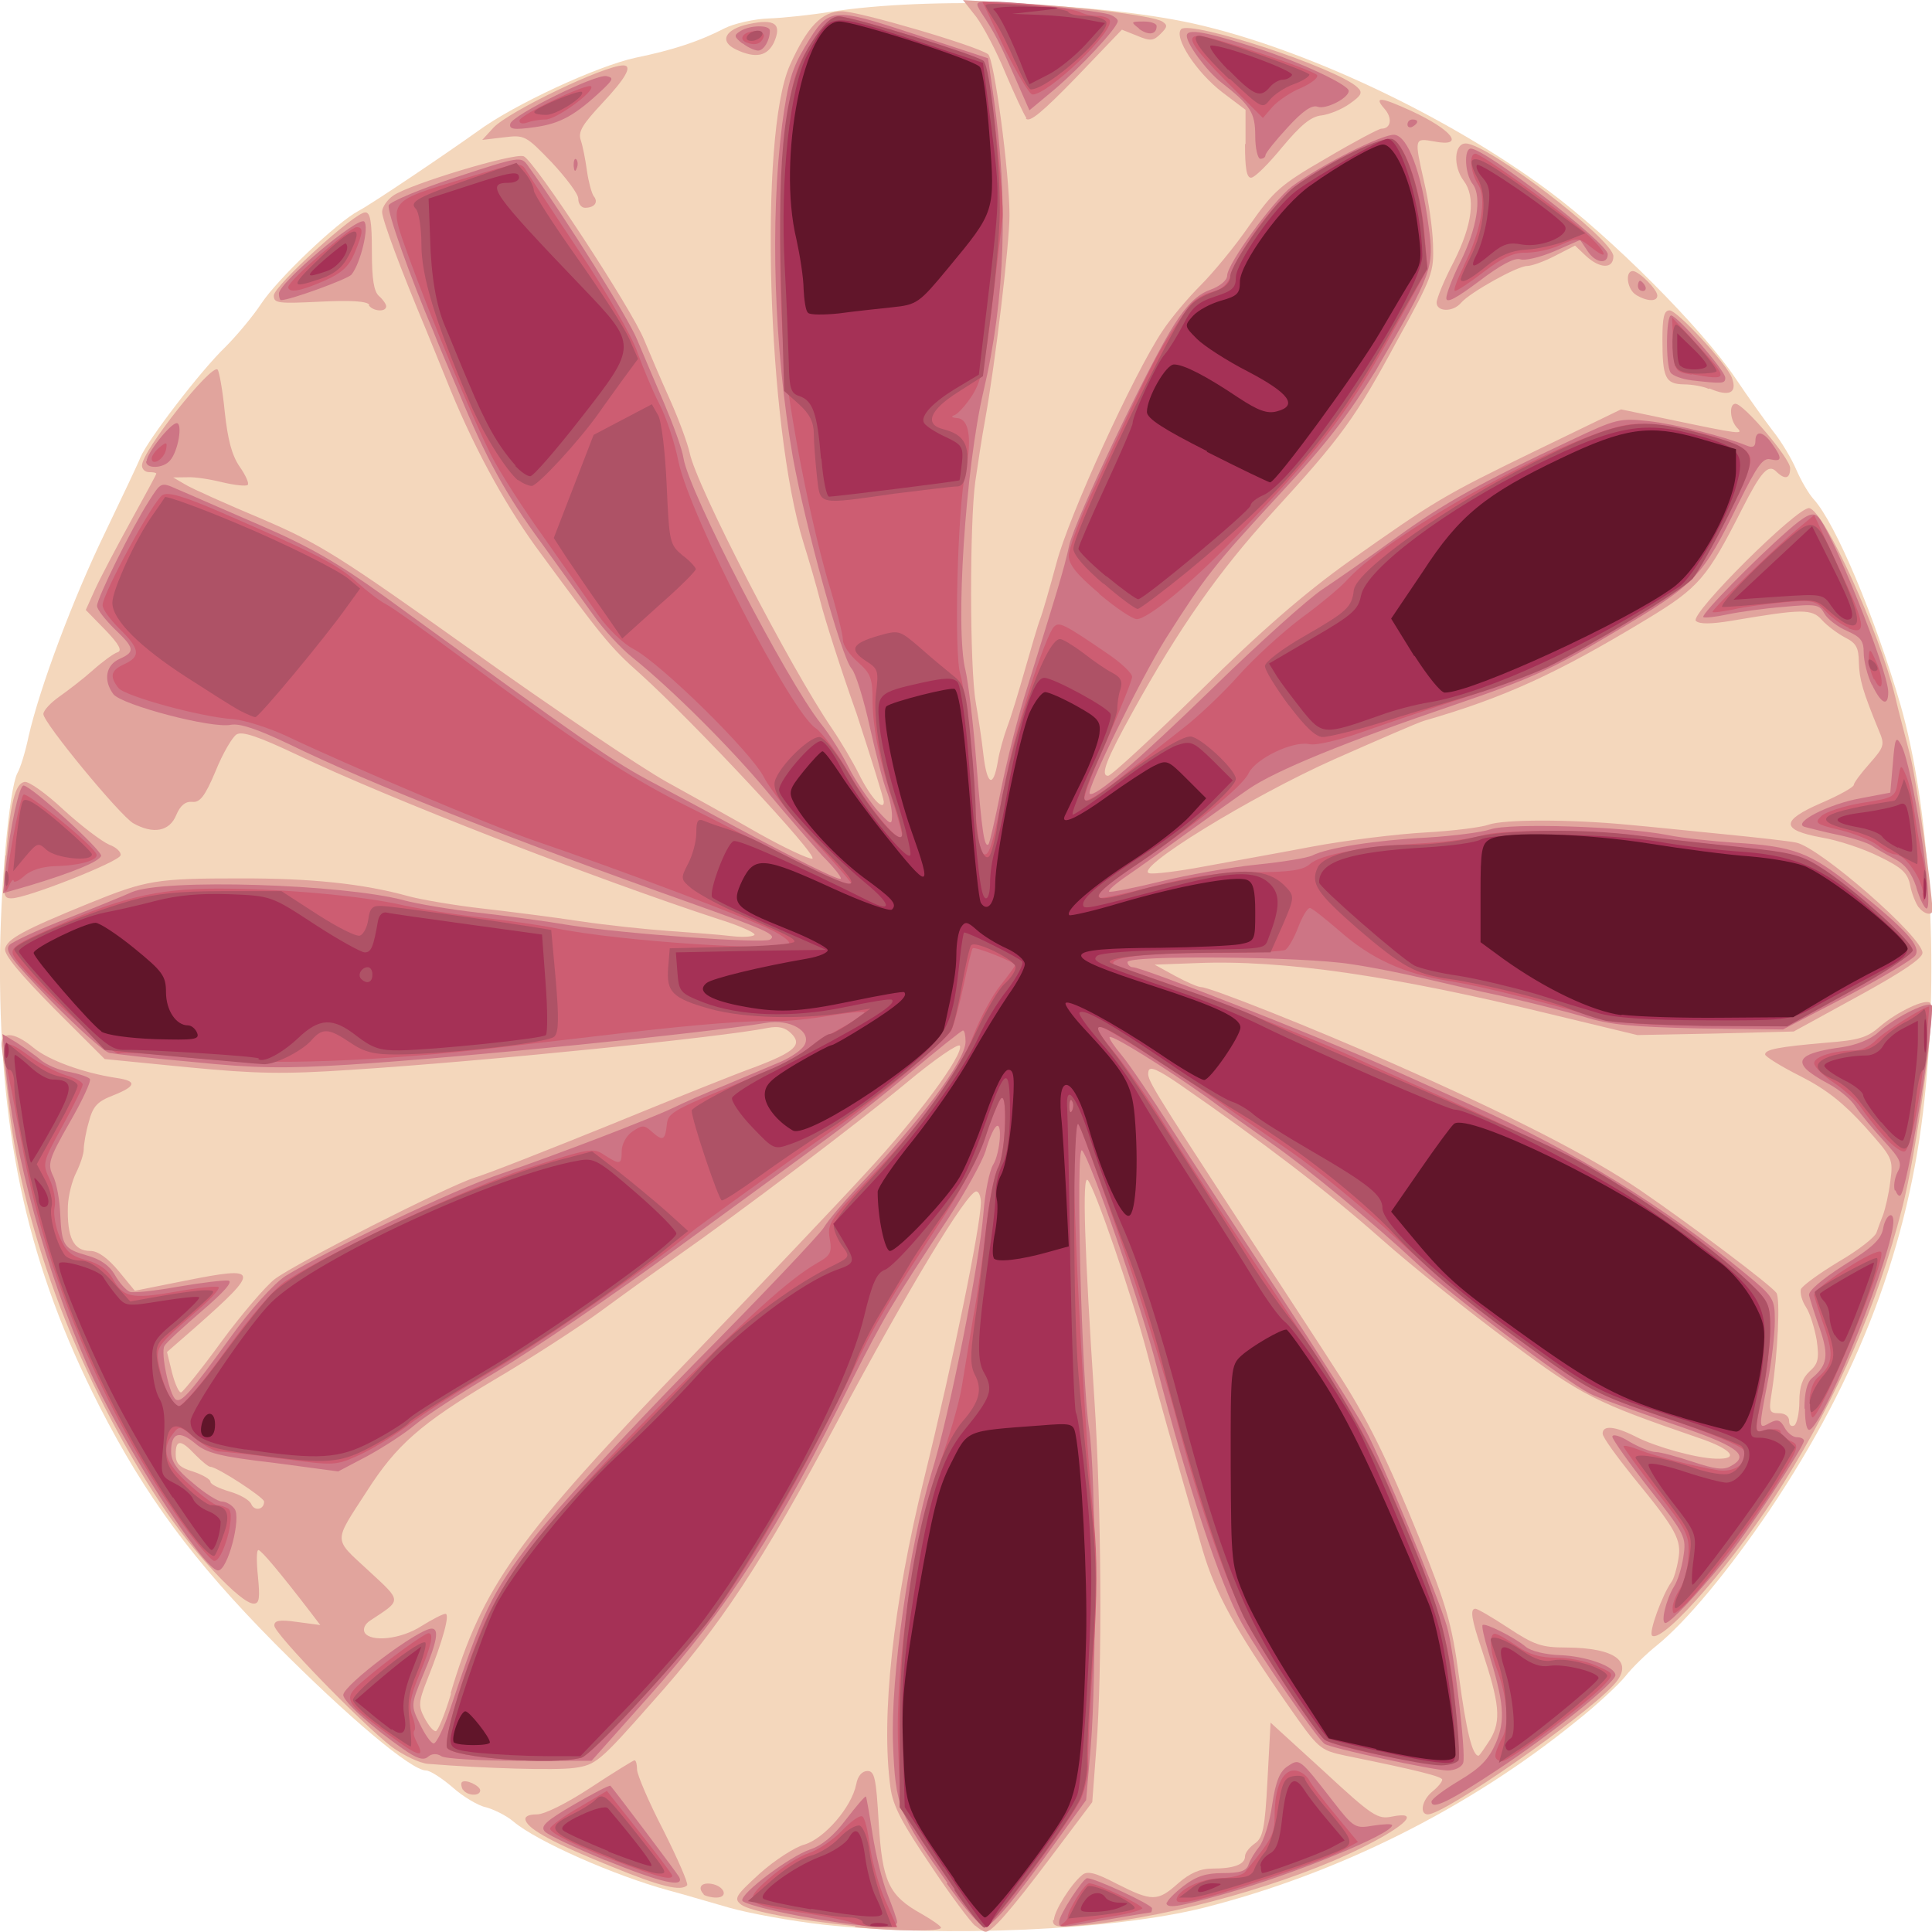 <?xml version="1.0" encoding="UTF-8" standalone="no"?>
<!-- Created with Inkscape (http://www.inkscape.org/) -->

<svg
   xmlns:dc="http://purl.org/dc/elements/1.1/"
   xmlns:cc="http://creativecommons.org/ns#"
   xmlns:rdf="http://www.w3.org/1999/02/22-rdf-syntax-ns#"
   xmlns:svg="http://www.w3.org/2000/svg"
   xmlns="http://www.w3.org/2000/svg"
   xmlns:sodipodi="http://sodipodi.sourceforge.net/DTD/sodipodi-0.dtd"
   xmlns:inkscape="http://www.inkscape.org/namespaces/inkscape"
   version="1.1"
   id="svg74"
   width="113.386"
   height="113.386"
   viewBox="0 0 113.386 113.386"
   sodipodi:docname="5_1.svg"
   inkscape:version="0.92.4 (5da689c313, 2019-01-14)">
  <defs
     id="defs78" />
  <sodipodi:namedview
     pagecolor="#ffffff"
     bordercolor="#666666"
     borderopacity="1"
     objecttolerance="10"
     gridtolerance="10"
     guidetolerance="10"
     inkscape:pageopacity="0"
     inkscape:pageshadow="2"
     inkscape:window-width="1366"
     inkscape:window-height="715"
     id="namedview76"
     showgrid="false"
     inkscape:zoom="62.388008"
     inkscape:cx="1.8902897"
     inkscape:cy="1.891093"
     inkscape:window-x="-8"
     inkscape:window-y="-8"
     inkscape:window-maximized="1"
     inkscape:current-layer="svg74" />
  <g
     id="g84"
     transform="matrix(29.984,0,0,29.952,-0.033,0.094)">
    <path
       style="fill:#f4d7bc;stroke-width:0.01"
       d="M 1.612,3.768 C 1.55,3.761 1.468,3.746 1.429,3.735 1.39,3.724 1.337,3.708 1.31,3.701 1.204,3.672 1.052,3.605 1.006,3.566 0.992,3.554 0.967,3.542 0.952,3.538 0.937,3.535 0.907,3.517 0.887,3.499 0.866,3.481 0.843,3.466 0.835,3.466 0.806,3.466 0.683,3.362 0.539,3.217 0.378,3.054 0.286,2.929 0.195,2.751 0.058,2.481 0.001,2.231 0.001,1.891 0.001,1.741 0.019,1.543 0.035,1.512 0.041,1.502 0.051,1.469 0.057,1.44 0.079,1.343 0.145,1.168 0.206,1.042 0.239,0.973 0.271,0.906 0.276,0.893 0.29,0.859 0.394,0.723 0.442,0.677 0.463,0.656 0.496,0.617 0.513,0.591 0.545,0.543 0.661,0.432 0.703,0.41 0.731,0.395 0.873,0.299 0.936,0.254 1.008,0.201 1.171,0.126 1.245,0.11 1.318,0.095 1.37,0.078 1.42,0.052 c 0.018,-0.009 0.057,-0.018 0.086,-0.019 0.029,-0.001 0.084,-0.007 0.121,-0.013 0.191,-0.03 0.519,-0.019 0.71,0.023 0.215,0.048 0.494,0.179 0.694,0.327 0.123,0.091 0.301,0.27 0.367,0.368 0.024,0.036 0.057,0.082 0.073,0.103 0.017,0.021 0.037,0.055 0.046,0.076 0.009,0.021 0.024,0.047 0.034,0.058 0.043,0.047 0.12,0.231 0.17,0.403 0.057,0.2 0.076,0.505 0.047,0.773 -0.03,0.284 -0.128,0.544 -0.304,0.806 -0.08,0.118 -0.162,0.217 -0.22,0.264 -0.02,0.016 -0.048,0.043 -0.062,0.061 -0.014,0.017 -0.057,0.057 -0.095,0.087 C 2.877,3.54 2.621,3.668 2.357,3.735 2.181,3.779 1.851,3.794 1.612,3.768 Z"
       id="path98"
       inkscape:connector-curvature="0" />
    <path
       style="fill:#e1a49d;stroke-width:0.01"
       d="M 1.675,3.771 C 1.56,3.759 1.47,3.742 1.452,3.729 1.437,3.717 1.44,3.712 1.488,3.668 1.517,3.642 1.557,3.616 1.576,3.611 c 0.039,-0.012 0.092,-0.073 0.101,-0.118 0.003,-0.017 0.012,-0.026 0.022,-0.026 0.014,0 0.017,0.014 0.022,0.101 0.007,0.115 0.019,0.143 0.084,0.179 0.021,0.012 0.038,0.024 0.038,0.027 0,0.008 -0.087,0.007 -0.168,-0.001 z m 0.235,-6.644e-4 c -0.008,-0.006 -0.048,-0.059 -0.087,-0.118 -0.056,-0.083 -0.074,-0.116 -0.079,-0.153 -0.019,-0.139 0.005,-0.359 0.066,-0.606 0.058,-0.236 0.11,-0.492 0.111,-0.54 7.2e-6,-0.012 -0.004,-0.022 -0.009,-0.022 -0.018,0 -0.135,0.194 -0.272,0.451 C 1.492,3.06 1.412,3.182 1.277,3.333 1.174,3.45 1.167,3.455 1.125,3.461 1.087,3.466 0.95,3.462 0.839,3.453 0.823,3.452 0.79,3.436 0.767,3.419 0.709,3.374 0.538,3.198 0.538,3.182 c 0,-0.01 0.01,-0.012 0.045,-0.007 l 0.045,0.006 -0.019,-0.025 C 0.55,3.079 0.513,3.035 0.507,3.034 c -0.004,-2.247e-4 -0.004,0.023 -0.001,0.052 0.004,0.041 0.003,0.053 -0.008,0.053 C 0.473,3.14 0.377,3.037 0.315,2.942 0.158,2.704 0.047,2.412 0.019,2.168 0.014,2.119 0.007,2.067 0.005,2.052 c -0.006,-0.035 0.021,-0.036 0.062,-0.002 0.029,0.024 0.096,0.049 0.162,0.059 0.041,0.006 0.039,0.016 -0.006,0.034 -0.031,0.012 -0.04,0.021 -0.048,0.052 -0.006,0.02 -0.01,0.045 -0.01,0.054 -2.977e-5,0.009 -0.007,0.03 -0.015,0.046 -0.008,0.016 -0.015,0.044 -0.016,0.064 -0.002,0.063 0.011,0.089 0.044,0.089 0.015,0 0.034,0.014 0.055,0.039 l 0.032,0.039 0.1,-0.02 c 0.145,-0.029 0.147,-0.022 0.018,0.092 l -0.055,0.048 0.01,0.041 c 0.006,0.023 0.014,0.04 0.018,0.038 0.004,-0.002 0.04,-0.046 0.079,-0.1 C 0.474,2.572 0.521,2.517 0.539,2.503 0.582,2.471 0.875,2.322 0.931,2.304 0.955,2.297 1.074,2.25 1.195,2.201 1.317,2.151 1.444,2.1 1.478,2.088 c 0.079,-0.03 0.094,-0.044 0.072,-0.066 -0.012,-0.012 -0.025,-0.015 -0.046,-0.011 -0.089,0.018 -0.55,0.065 -0.814,0.082 -0.135,0.009 -0.186,0.008 -0.322,-0.005 L 0.206,2.072 0.107,1.973 C 0.041,1.906 0.009,1.868 0.011,1.856 c 0.004,-0.019 0.034,-0.036 0.164,-0.089 0.113,-0.046 0.132,-0.049 0.297,-0.049 0.137,-2.765e-4 0.239,0.01 0.329,0.035 0.026,0.007 0.091,0.018 0.144,0.024 0.053,0.006 0.139,0.017 0.192,0.025 0.053,0.008 0.131,0.016 0.173,0.019 0.042,0.003 0.097,0.007 0.122,0.01 0.025,0.003 0.046,0.001 0.046,-0.003 0,-0.004 -0.031,-0.018 -0.07,-0.03 C 1.161,1.717 0.761,1.561 0.583,1.476 0.507,1.44 0.475,1.429 0.464,1.436 c -0.008,0.005 -0.027,0.037 -0.041,0.072 -0.021,0.05 -0.031,0.062 -0.046,0.06 -0.013,-0.001 -0.023,0.007 -0.031,0.026 -0.013,0.032 -0.045,0.038 -0.084,0.016 -0.026,-0.015 -0.176,-0.197 -0.176,-0.214 0,-0.007 0.014,-0.022 0.031,-0.034 0.017,-0.012 0.047,-0.035 0.066,-0.052 0.019,-0.017 0.041,-0.033 0.048,-0.035 0.01,-0.003 0.003,-0.016 -0.024,-0.044 l -0.038,-0.039 0.018,-0.04 c 0.01,-0.022 0.041,-0.081 0.069,-0.132 0.028,-0.051 0.051,-0.093 0.051,-0.095 0,-0.002 -0.006,-0.003 -0.014,-0.003 -0.008,0 -0.014,-0.006 -0.014,-0.013 0,-0.029 0.136,-0.2 0.148,-0.188 0.003,0.003 0.01,0.041 0.014,0.083 0.006,0.055 0.014,0.085 0.029,0.107 0.012,0.017 0.019,0.033 0.016,0.036 -0.003,0.003 -0.025,6.0505e-4 -0.049,-0.005 -0.024,-0.006 -0.055,-0.011 -0.07,-0.01 l -0.027,3.4022e-4 0.024,0.014 c 0.013,0.008 0.08,0.038 0.149,0.067 0.114,0.049 0.149,0.071 0.413,0.259 0.158,0.113 0.329,0.228 0.379,0.256 0.05,0.028 0.132,0.073 0.182,0.102 0.05,0.028 0.097,0.05 0.104,0.049 C 1.605,1.675 1.358,1.411 1.254,1.317 1.195,1.265 1.178,1.243 1.049,1.067 0.985,0.978 0.924,0.865 0.874,0.739 0.862,0.71 0.845,0.667 0.835,0.643 0.786,0.526 0.749,0.427 0.749,0.412 c 0,-0.009 0.01,-0.024 0.022,-0.032 0.031,-0.022 0.236,-0.084 0.255,-0.077 0.02,0.007 0.211,0.298 0.236,0.36 0.01,0.024 0.032,0.076 0.05,0.116 0.018,0.04 0.035,0.087 0.039,0.105 0.013,0.065 0.197,0.421 0.279,0.541 0.017,0.025 0.04,0.064 0.052,0.088 0.022,0.045 0.049,0.075 0.049,0.055 0,-0.006 -0.024,-0.083 -0.053,-0.172 C 1.646,1.306 1.615,1.208 1.607,1.176 1.599,1.144 1.584,1.093 1.574,1.061 1.503,0.834 1.486,0.262 1.547,0.125 c 0.034,-0.076 0.063,-0.106 0.102,-0.106 0.033,0 0.262,0.067 0.286,0.084 0.012,0.008 0.042,0.232 0.042,0.316 -9.6e-6,0.056 -0.028,0.292 -0.048,0.402 -0.006,0.032 -0.014,0.086 -0.019,0.12 -0.011,0.081 -0.011,0.364 0.001,0.432 0.005,0.029 0.012,0.075 0.015,0.103 0.007,0.059 0.019,0.066 0.028,0.014 0.003,-0.02 0.012,-0.051 0.019,-0.07 0.007,-0.018 0.022,-0.068 0.034,-0.11 0.012,-0.042 0.025,-0.087 0.03,-0.1 0.005,-0.013 0.019,-0.062 0.032,-0.11 0.024,-0.092 0.151,-0.37 0.207,-0.454 0.017,-0.026 0.051,-0.066 0.075,-0.09 0.024,-0.024 0.068,-0.077 0.096,-0.118 0.047,-0.067 0.06,-0.079 0.15,-0.131 0.054,-0.032 0.103,-0.058 0.108,-0.058 0.019,0 0.022,-0.021 0.006,-0.039 -0.022,-0.025 -0.007,-0.023 0.052,0.004 0.082,0.038 0.107,0.072 0.045,0.06 -0.039,-0.007 -0.039,-0.007 -0.019,0.081 0.008,0.034 0.016,0.088 0.017,0.12 0.002,0.055 -0.001,0.064 -0.069,0.187 C 2.654,0.816 2.628,0.852 2.49,1.003 2.387,1.116 2.309,1.227 2.218,1.392 c -0.051,0.092 -0.064,0.125 -0.048,0.125 0.006,0 0.087,-0.075 0.181,-0.167 C 2.469,1.233 2.556,1.158 2.64,1.098 2.811,0.977 2.826,0.968 3.009,0.879 l 0.165,-0.08 0.091,0.019 c 0.143,0.03 0.15,0.031 0.136,0.017 -0.014,-0.015 -0.016,-0.047 -0.003,-0.047 0.016,0 0.107,0.107 0.107,0.126 0,0.021 -0.01,0.024 -0.028,0.006 -0.015,-0.014 -0.029,0.001 -0.066,0.074 C 3.342,1.13 3.327,1.148 3.223,1.211 3.048,1.317 2.945,1.364 2.789,1.409 c -0.011,0.003 -0.089,0.037 -0.175,0.075 -0.164,0.073 -0.398,0.217 -0.363,0.224 0.009,0.002 0.057,-0.004 0.105,-0.013 0.048,-0.009 0.144,-0.026 0.212,-0.039 0.069,-0.013 0.169,-0.025 0.223,-0.028 0.054,-0.003 0.109,-0.01 0.123,-0.015 0.03,-0.011 0.16,-0.011 0.274,-1.018e-4 0.045,0.004 0.131,0.013 0.192,0.019 0.061,0.006 0.123,0.013 0.137,0.016 0.047,0.01 0.247,0.185 0.247,0.216 0,0.011 -0.042,0.039 -0.126,0.085 L 3.512,2.018 3.359,2.022 3.206,2.025 3.036,1.984 C 2.729,1.909 2.512,1.877 2.343,1.884 l -0.082,0.003 0.04,0.022 c 0.022,0.012 0.045,0.022 0.051,0.022 0.017,0 0.221,0.081 0.374,0.149 0.233,0.103 0.389,0.183 0.487,0.25 0.099,0.068 0.252,0.183 0.265,0.2 0.008,0.01 0.003,0.119 -0.009,0.195 -0.006,0.037 -0.005,0.041 0.014,0.041 0.012,0 0.02,0.006 0.02,0.015 0,0.008 0.004,0.012 0.01,0.009 0.005,-0.003 0.01,-0.024 0.01,-0.047 0,-0.029 0.006,-0.046 0.02,-0.059 0.017,-0.015 0.019,-0.025 0.014,-0.061 -0.004,-0.023 -0.013,-0.053 -0.021,-0.065 -0.008,-0.012 -0.012,-0.028 -0.01,-0.035 0.003,-0.007 0.036,-0.031 0.074,-0.054 0.038,-0.022 0.071,-0.048 0.074,-0.057 0.003,-0.009 0.009,-0.025 0.013,-0.035 0.004,-0.011 0.011,-0.04 0.014,-0.065 0.006,-0.045 0.005,-0.046 -0.05,-0.108 -0.041,-0.045 -0.074,-0.072 -0.125,-0.098 -0.038,-0.019 -0.07,-0.039 -0.07,-0.043 0,-0.01 0.027,-0.015 0.119,-0.023 0.065,-0.005 0.081,-0.01 0.106,-0.032 0.034,-0.029 0.089,-0.055 0.098,-0.046 0.012,0.012 -0.026,0.291 -0.055,0.403 -0.048,0.187 -0.125,0.366 -0.232,0.538 -0.09,0.146 -0.234,0.313 -0.257,0.299 -0.008,-0.005 0.02,-0.081 0.038,-0.106 0.004,-0.005 0.01,-0.025 0.013,-0.043 0.007,-0.039 -0.003,-0.058 -0.089,-0.163 -0.032,-0.04 -0.059,-0.077 -0.059,-0.084 -3.667e-4,-0.017 0.024,-0.015 0.065,0.006 0.039,0.02 0.118,0.042 0.156,0.043 0.049,0.002 0.032,-0.019 -0.034,-0.041 C 3.122,2.744 3.1,2.733 2.957,2.627 2.881,2.571 2.766,2.479 2.703,2.423 2.598,2.33 2.472,2.234 2.312,2.123 c -0.045,-0.031 -0.061,-0.038 -0.063,-0.027 -0.003,0.016 -0.001,0.02 0.193,0.318 0.079,0.121 0.158,0.242 0.175,0.269 0.06,0.092 0.1,0.174 0.162,0.327 0.054,0.134 0.064,0.169 0.078,0.273 0.014,0.105 0.026,0.154 0.038,0.154 0.002,0 0.012,-0.015 0.023,-0.032 0.022,-0.037 0.018,-0.071 -0.016,-0.174 -0.021,-0.062 -0.024,-0.082 -0.013,-0.082 0.004,0 0.033,0.017 0.065,0.038 0.05,0.033 0.065,0.038 0.112,0.038 0.099,4.906e-4 0.135,0.029 0.093,0.074 -0.059,0.064 -0.33,0.253 -0.363,0.253 -0.017,0 -0.012,-0.028 0.009,-0.045 0.011,-0.009 0.019,-0.019 0.019,-0.023 0,-0.006 -0.046,-0.018 -0.189,-0.047 C 2.584,3.426 2.582,3.424 2.522,3.338 2.419,3.19 2.38,3.119 2.355,3.034 2.291,2.811 2.271,2.743 2.247,2.65 2.217,2.536 2.144,2.324 2.13,2.309 c -0.011,-0.011 -0.006,0.139 0.013,0.427 0.014,0.213 0.016,0.53 0.004,0.686 l -0.008,0.106 -0.082,0.109 C 1.978,3.742 1.942,3.783 1.93,3.782 1.927,3.782 1.918,3.777 1.91,3.77 Z M 0.883,3.315 C 0.946,3.104 1.012,3.011 1.357,2.653 1.49,2.514 1.642,2.354 1.695,2.296 1.796,2.187 1.887,2.064 1.88,2.046 1.878,2.04 1.831,2.072 1.776,2.118 1.677,2.2 1.454,2.369 1.32,2.463 1.283,2.489 1.219,2.535 1.177,2.566 1.136,2.596 1.041,2.658 0.966,2.702 0.825,2.786 0.777,2.828 0.719,2.919 c -0.066,0.102 -0.066,0.091 0.003,0.155 0.067,0.062 0.066,0.057 0.004,0.098 -0.011,0.007 -0.015,0.017 -0.011,0.024 0.012,0.019 0.071,0.013 0.111,-0.013 0.021,-0.013 0.042,-0.024 0.047,-0.024 0.009,0 -0.004,0.05 -0.036,0.13 -0.017,0.043 -0.017,0.051 -0.005,0.074 0.008,0.015 0.017,0.026 0.022,0.026 0.004,0 0.018,-0.033 0.03,-0.074 z m -0.365,-0.376 c 0,-0.008 -0.092,-0.068 -0.105,-0.068 -0.004,0 -0.017,-0.011 -0.03,-0.024 -0.028,-0.03 -0.038,-0.03 -0.038,-7.441e-4 0,0.018 0.007,0.026 0.034,0.034 0.018,0.006 0.034,0.015 0.034,0.02 0,0.005 0.017,0.013 0.037,0.019 0.021,0.006 0.04,0.017 0.043,0.025 0.006,0.014 0.025,0.011 0.025,-0.005 z M 2.064,3.759 c 0,-0.017 0.033,-0.07 0.055,-0.088 0.01,-0.009 0.026,-0.005 0.068,0.017 0.069,0.035 0.08,0.035 0.12,-8.305e-4 0.023,-0.02 0.043,-0.029 0.067,-0.029 0.042,0 0.064,-0.008 0.064,-0.024 0,-0.007 0.009,-0.018 0.019,-0.025 0.016,-0.011 0.02,-0.029 0.025,-0.125 l 0.006,-0.112 0.104,0.095 c 0.096,0.089 0.106,0.095 0.134,0.089 0.056,-0.011 0.027,0.018 -0.059,0.061 -0.14,0.07 -0.37,0.135 -0.535,0.151 -0.062,0.006 -0.07,0.005 -0.07,-0.009 z M 1.379,3.709 c -0.013,-0.013 -0.006,-0.024 0.014,-0.021 0.026,0.004 0.035,0.027 0.01,0.027 -0.01,0 -0.021,-0.003 -0.025,-0.006 z M 1.2,3.655 C 1.088,3.61 1.036,3.582 1.03,3.564 c -0.003,-0.008 0.006,-0.012 0.022,-0.012 0.015,0 0.059,-0.022 0.106,-0.053 0.044,-0.029 0.083,-0.053 0.085,-0.053 0.003,0 0.005,0.008 0.005,0.018 0,0.01 0.023,0.064 0.052,0.12 0.028,0.056 0.049,0.104 0.046,0.107 -0.012,0.012 -0.051,0.003 -0.146,-0.036 z M 0.907,3.504 c -0.003,-0.006 -0.004,-0.012 -0.002,-0.015 0.007,-0.007 0.036,0.007 0.036,0.016 0,0.012 -0.026,0.011 -0.034,-0.002 z M 3.756,1.774 c -0.005,-0.007 -0.013,-0.026 -0.016,-0.042 -0.005,-0.025 -0.016,-0.035 -0.061,-0.057 -0.03,-0.015 -0.081,-0.032 -0.112,-0.037 -0.081,-0.015 -0.081,-0.033 -5.021e-4,-0.068 0.035,-0.015 0.063,-0.031 0.063,-0.035 0,-0.004 0.014,-0.023 0.031,-0.042 0.029,-0.033 0.03,-0.037 0.018,-0.065 -0.032,-0.078 -0.038,-0.1 -0.039,-0.133 -3.428e-4,-0.029 -0.005,-0.038 -0.027,-0.049 -0.015,-0.008 -0.035,-0.023 -0.045,-0.034 -0.02,-0.023 -0.04,-0.022 -0.176,0.001 -0.042,0.007 -0.064,0.007 -0.071,4.839e-4 -0.013,-0.013 0.2,-0.225 0.222,-0.221 0.03,0.006 0.137,0.242 0.168,0.369 0.007,0.031 0.021,0.082 0.029,0.114 0.012,0.044 0.043,0.263 0.044,0.305 1.373e-4,0.011 -0.016,0.008 -0.026,-0.005 z M 0.013,1.673 C 0.021,1.57 0.031,1.532 0.049,1.529 c 0.008,-0.002 0.043,0.023 0.077,0.055 0.035,0.032 0.075,0.062 0.089,0.068 0.014,0.005 0.024,0.015 0.022,0.021 -0.004,0.013 -0.184,0.084 -0.213,0.084 -0.017,2.986e-4 -0.018,-0.005 -0.012,-0.084 z m 3.333,-0.914 c -0.011,-0.005 -0.033,-0.009 -0.049,-0.009 -0.036,-8.1265e-4 -0.042,-0.012 -0.042,-0.088 0,-0.043 0.003,-0.057 0.014,-0.057 0.015,0 0.112,0.105 0.122,0.132 0.011,0.03 -0.005,0.038 -0.044,0.021 z M 0.724,0.594 c -0.005,-0.007 -0.035,-0.009 -0.097,-0.006 -0.082,0.004 -0.09,0.003 -0.09,-0.012 0,-0.019 0.158,-0.163 0.179,-0.163 0.01,0 0.013,0.018 0.013,0.076 0,0.056 0.004,0.079 0.014,0.088 0.008,0.007 0.014,0.016 0.014,0.02 0,0.012 -0.026,0.01 -0.034,-0.002 z M 2.813,0.59 c 0,-0.008 0.015,-0.045 0.034,-0.081 0.036,-0.072 0.043,-0.126 0.019,-0.158 -0.021,-0.028 -0.019,-0.073 0.004,-0.073 0.043,0 0.289,0.188 0.289,0.221 0,0.025 -0.026,0.025 -0.054,-9.2659e-4 l -0.021,-0.02 -0.039,0.02 c -0.021,0.011 -0.046,0.02 -0.055,0.02 -0.019,0 -0.112,0.052 -0.129,0.072 -0.016,0.019 -0.048,0.018 -0.048,-3.0112e-4 z M 3.204,0.575 c -0.018,-0.01 -0.023,-0.047 -0.007,-0.047 0.012,0 0.048,0.036 0.048,0.048 0,0.012 -0.019,0.012 -0.041,-7.6904e-4 z M 1.133,0.386 C 1.133,0.377 1.109,0.345 1.081,0.315 1.03,0.262 1.028,0.261 0.987,0.266 l -0.042,0.005 0.022,-0.024 C 0.997,0.215 1.184,0.125 1.221,0.125 c 0.019,0 0.005,0.025 -0.041,0.074 -0.039,0.042 -0.048,0.056 -0.042,0.073 0.004,0.012 0.009,0.038 0.012,0.06 0.003,0.021 0.009,0.043 0.013,0.049 0.01,0.012 0.002,0.023 -0.017,0.023 -0.007,0 -0.013,-0.008 -0.013,-0.017 z M 2.439,0.279 V 0.212 L 2.394,0.178 C 2.343,0.139 2.298,0.07 2.313,0.054 2.332,0.036 2.618,0.13 2.658,0.168 c 0.011,0.01 0.008,0.016 -0.015,0.032 -0.015,0.011 -0.04,0.021 -0.055,0.023 -0.021,0.002 -0.041,0.019 -0.077,0.062 -0.027,0.033 -0.054,0.06 -0.061,0.06 -0.009,5.6693e-4 -0.012,-0.019 -0.012,-0.066 z M 2.01,0.228 c -0.005,-0.007 -0.023,-0.046 -0.041,-0.088 C 1.952,0.098 1.926,0.049 1.912,0.03 l -0.026,-0.033 0.106,0.006 c 0.126,0.007 0.266,0.025 0.284,0.036 0.011,0.007 0.01,0.011 -0.003,0.024 -0.014,0.014 -0.02,0.015 -0.046,0.004 l -0.03,-0.012 -0.089,0.093 c -0.067,0.069 -0.092,0.09 -0.099,0.081 z M 1.442,0.094 c -0.034,-0.016 -0.022,-0.04 0.025,-0.05 0.051,-0.011 0.065,-1.7776e-4 0.049,0.036 -0.013,0.027 -0.036,0.032 -0.074,0.014 z"
       id="path96"
       inkscape:connector-curvature="0" />
    <path
       style="fill:#cd7585;stroke-width:0.01"
       d="m 1.566,3.751 c -0.06,-0.011 -0.111,-0.025 -0.112,-0.03 -0.004,-0.014 0.092,-0.086 0.132,-0.1 0.024,-0.008 0.047,-0.027 0.071,-0.059 0.02,-0.026 0.037,-0.046 0.039,-0.045 0.001,0.001 0.007,0.035 0.013,0.074 0.006,0.039 0.019,0.092 0.029,0.117 0.01,0.025 0.019,0.05 0.019,0.055 0,0.015 -0.068,0.011 -0.191,-0.012 z M 1.856,3.687 C 1.759,3.55 1.754,3.536 1.749,3.414 1.744,3.284 1.781,3.025 1.824,2.884 1.859,2.772 1.918,2.473 1.926,2.374 c 0.003,-0.041 0.012,-0.084 0.019,-0.095 0.014,-0.023 0.019,-0.089 0.005,-0.074 -0.005,0.005 -0.014,0.026 -0.02,0.048 -0.007,0.021 -0.039,0.079 -0.072,0.13 C 1.748,2.549 1.73,2.58 1.67,2.699 1.52,3.002 1.428,3.144 1.272,3.32 L 1.159,3.447 1.019,3.447 c -0.077,-7.68e-5 -0.147,-0.004 -0.154,-0.009 -0.009,-0.006 -0.019,-0.005 -0.026,0.001 -0.009,0.008 -0.022,0.004 -0.05,-0.016 -0.06,-0.042 -0.116,-0.092 -0.116,-0.105 0,-0.019 0.147,-0.13 0.173,-0.13 0.015,0 0.011,0.025 -0.016,0.089 -0.025,0.061 -0.025,0.061 -0.007,0.098 0.01,0.021 0.022,0.038 0.027,0.038 0.005,8.64e-5 0.02,-0.03 0.032,-0.067 C 0.945,3.157 0.963,3.119 1.041,3.017 1.085,2.959 1.222,2.81 1.357,2.672 1.489,2.539 1.604,2.417 1.613,2.403 c 0.009,-0.015 0.037,-0.048 0.062,-0.075 0.128,-0.135 0.216,-0.253 0.216,-0.29 0,-0.012 -0.002,-0.022 -0.005,-0.022 -0.003,0 -0.05,0.038 -0.105,0.084 -0.055,0.046 -0.127,0.103 -0.16,0.127 -0.033,0.024 -0.164,0.12 -0.291,0.213 -0.127,0.094 -0.288,0.203 -0.356,0.244 -0.069,0.041 -0.141,0.088 -0.161,0.105 -0.02,0.017 -0.062,0.044 -0.093,0.061 l -0.057,0.03 -0.127,-0.017 C 0.432,2.851 0.405,2.844 0.383,2.825 c -0.031,-0.026 -0.047,-0.021 -0.047,0.016 0,0.019 0.011,0.036 0.043,0.062 0.023,0.02 0.049,0.036 0.056,0.036 0.008,0 0.019,0.006 0.025,0.014 0.014,0.017 -0.013,0.121 -0.032,0.121 -0.029,0 -0.193,-0.257 -0.256,-0.402 C 0.091,2.486 0.028,2.258 0.012,2.086 l -0.006,-0.063 0.028,0.017 c 0.015,0.01 0.037,0.025 0.047,0.034 0.011,0.009 0.035,0.02 0.055,0.023 0.02,0.004 0.038,0.01 0.041,0.014 0.003,0.004 -0.015,0.043 -0.04,0.086 -0.041,0.072 -0.043,0.081 -0.032,0.104 0.007,0.014 0.013,0.048 0.014,0.075 0.003,0.062 0.007,0.068 0.053,0.081 0.025,0.007 0.043,0.019 0.054,0.038 0.009,0.016 0.022,0.03 0.029,0.033 0.007,0.003 0.05,-0.002 0.095,-0.01 0.046,-0.008 0.09,-0.013 0.098,-0.012 0.01,0.002 -0.009,0.023 -0.051,0.059 -0.036,0.031 -0.07,0.062 -0.074,0.069 -0.008,0.014 0.01,0.097 0.022,0.105 0.011,0.007 0.028,-0.012 0.106,-0.12 0.04,-0.056 0.086,-0.107 0.109,-0.122 C 0.638,2.449 0.89,2.327 0.984,2.296 1.086,2.261 1.272,2.19 1.32,2.167 c 0.016,-0.008 0.061,-0.028 0.101,-0.044 0.04,-0.017 0.088,-0.037 0.109,-0.046 0.02,-0.009 0.041,-0.023 0.046,-0.033 0.014,-0.026 -0.028,-0.051 -0.075,-0.043 -0.117,0.02 -0.596,0.068 -0.817,0.082 -0.128,0.008 -0.184,0.007 -0.302,-0.005 C 0.301,2.071 0.226,2.062 0.215,2.06 0.204,2.057 0.153,2.011 0.101,1.958 0.022,1.876 0.009,1.859 0.02,1.848 0.028,1.841 0.079,1.817 0.134,1.796 0.19,1.774 0.246,1.751 0.259,1.745 0.321,1.718 0.673,1.729 0.792,1.761 c 0.026,0.007 0.091,0.018 0.144,0.024 0.053,0.006 0.135,0.017 0.182,0.025 0.109,0.017 0.377,0.036 0.39,0.028 0.015,-0.009 -0.004,-0.018 -0.153,-0.071 C 1.003,1.642 0.726,1.533 0.567,1.455 0.504,1.425 0.471,1.414 0.453,1.417 0.416,1.425 0.239,1.378 0.223,1.357 c -0.02,-0.027 -0.015,-0.057 0.012,-0.069 0.031,-0.014 0.03,-0.021 -0.01,-0.059 -0.018,-0.018 -0.034,-0.038 -0.034,-0.045 0,-0.015 0.068,-0.153 0.102,-0.206 0.023,-0.036 0.023,-0.037 0.054,-0.023 0.017,0.007 0.089,0.039 0.161,0.07 0.1,0.043 0.156,0.076 0.245,0.14 0.403,0.293 0.447,0.324 0.533,0.369 0.04,0.021 0.107,0.057 0.149,0.08 0.123,0.066 0.201,0.105 0.211,0.105 0.005,7.68e-5 -0.01,-0.02 -0.035,-0.045 C 1.588,1.648 1.538,1.591 1.501,1.546 1.432,1.463 1.316,1.347 1.24,1.286 1.217,1.268 1.181,1.229 1.161,1.2 1.14,1.171 1.095,1.108 1.061,1.061 0.992,0.967 0.953,0.897 0.898,0.763 0.878,0.716 0.856,0.664 0.85,0.648 0.804,0.54 0.758,0.41 0.762,0.399 c 0.003,-0.007 0.062,-0.032 0.132,-0.055 0.125,-0.041 0.127,-0.041 0.14,-0.023 0.077,0.107 0.197,0.299 0.214,0.341 0.012,0.029 0.036,0.085 0.053,0.125 0.017,0.04 0.035,0.088 0.038,0.108 0.011,0.067 0.201,0.434 0.269,0.52 0.017,0.021 0.041,0.059 0.054,0.085 0.013,0.026 0.038,0.062 0.054,0.082 0.028,0.031 0.031,0.033 0.031,0.014 2.198e-4,-0.012 -0.004,-0.033 -0.01,-0.048 C 1.731,1.534 1.716,1.477 1.704,1.423 1.692,1.368 1.676,1.316 1.668,1.307 1.648,1.285 1.577,1.026 1.553,0.893 1.516,0.679 1.508,0.429 1.532,0.241 1.543,0.159 1.551,0.131 1.577,0.088 1.624,0.01 1.627,0.01 1.792,0.064 l 0.143,0.047 0.011,0.077 c 0.029,0.199 0.023,0.394 -0.02,0.576 -0.035,0.149 -0.056,0.465 -0.035,0.547 0.005,0.021 0.015,0.101 0.021,0.178 0.011,0.14 0.016,0.17 0.024,0.162 0.002,-0.002 0.013,-0.049 0.024,-0.105 0.011,-0.055 0.034,-0.148 0.053,-0.206 0.054,-0.174 0.071,-0.228 0.081,-0.275 0.012,-0.052 0.156,-0.355 0.206,-0.433 0.025,-0.039 0.045,-0.058 0.069,-0.067 0.02,-0.007 0.034,-0.019 0.034,-0.028 0,-0.023 0.091,-0.148 0.127,-0.175 0.058,-0.043 0.18,-0.104 0.201,-0.101 0.026,0.004 0.052,0.072 0.066,0.177 0.012,0.084 0.008,0.093 -0.103,0.285 C 2.64,0.81 2.6,0.864 2.506,0.965 2.376,1.106 2.361,1.125 2.283,1.248 2.233,1.328 2.127,1.544 2.134,1.552 c 0.009,0.009 0.093,-0.063 0.244,-0.21 0.089,-0.087 0.184,-0.172 0.211,-0.19 0.027,-0.018 0.092,-0.063 0.144,-0.101 0.094,-0.068 0.165,-0.108 0.342,-0.191 0.09,-0.043 0.097,-0.044 0.153,-0.038 0.053,0.006 0.148,0.03 0.192,0.048 0.012,0.005 0.017,0.002 0.017,-0.009 0,-0.022 0.016,-0.019 0.033,0.006 0.02,0.028 0.019,0.035 -0.003,0.03 -0.015,-0.004 -0.026,0.011 -0.063,0.086 C 3.333,1.128 3.321,1.141 3.162,1.235 3.042,1.307 2.997,1.327 2.848,1.378 2.636,1.45 2.497,1.507 2.445,1.543 c -0.022,0.015 -0.075,0.053 -0.119,0.085 -0.044,0.032 -0.097,0.07 -0.119,0.085 -0.022,0.015 -0.038,0.029 -0.035,0.031 0.002,0.002 0.048,-0.007 0.101,-0.02 0.053,-0.013 0.138,-0.028 0.188,-0.033 0.05,-0.005 0.099,-0.013 0.109,-0.018 0.029,-0.015 0.126,-0.03 0.224,-0.035 0.05,-0.003 0.106,-0.01 0.124,-0.016 0.037,-0.013 0.259,-0.006 0.347,0.011 0.029,0.006 0.087,0.012 0.13,0.015 0.117,0.007 0.149,0.019 0.232,0.086 0.105,0.084 0.135,0.117 0.123,0.135 -0.005,0.008 -0.066,0.044 -0.134,0.08 l -0.125,0.065 -0.163,-0.002 C 3.195,2.009 3.151,2.005 3.101,1.989 3.067,1.979 2.995,1.961 2.943,1.949 2.89,1.938 2.819,1.921 2.784,1.913 c -0.034,-0.008 -0.097,-0.021 -0.139,-0.027 -0.092,-0.015 -0.437,-0.018 -0.437,-0.004 0,0.005 0.005,0.01 0.01,0.01 0.019,0 0.355,0.132 0.494,0.194 0.058,0.026 0.136,0.061 0.173,0.078 0.2,0.09 0.371,0.195 0.532,0.328 0.056,0.046 0.058,0.05 0.058,0.093 3.84e-5,0.025 -0.006,0.079 -0.014,0.12 -0.018,0.094 -0.018,0.092 0.004,0.08 0.015,-0.008 0.021,-0.006 0.029,0.009 0.006,0.011 0.017,0.019 0.024,0.019 0.008,0 0.014,0.003 0.014,0.007 0,0.012 -0.114,0.185 -0.157,0.237 -0.054,0.066 -0.105,0.12 -0.114,0.12 -0.01,0 0.001,-0.046 0.017,-0.072 0.007,-0.011 0.015,-0.037 0.018,-0.058 0.006,-0.038 0.004,-0.043 -0.066,-0.132 -0.04,-0.051 -0.073,-0.098 -0.073,-0.103 0,-0.006 0.015,-0.002 0.034,0.01 0.019,0.011 0.042,0.02 0.051,0.02 0.009,0 0.042,0.009 0.072,0.019 0.042,0.014 0.06,0.017 0.074,0.009 0.041,-0.022 0.015,-0.04 -0.122,-0.086 C 3.194,2.759 3.124,2.734 3.112,2.727 3.062,2.701 2.833,2.528 2.775,2.473 2.688,2.392 2.56,2.286 2.491,2.238 2.46,2.216 2.401,2.175 2.362,2.146 2.282,2.089 2.178,2.024 2.173,2.029 c -0.002,0.002 0.009,0.018 0.024,0.036 0.015,0.018 0.059,0.083 0.097,0.143 0.039,0.061 0.133,0.205 0.21,0.322 0.076,0.116 0.153,0.237 0.17,0.269 0.03,0.055 0.141,0.323 0.159,0.384 0.014,0.048 0.038,0.251 0.032,0.268 -0.003,0.009 -0.017,0.015 -0.031,0.015 C 2.804,3.465 2.609,3.423 2.594,3.414 2.58,3.405 2.467,3.241 2.432,3.178 2.389,3.101 2.326,2.909 2.265,2.674 2.236,2.559 2.135,2.267 2.119,2.251 c -0.013,-0.013 -5.539e-4,0.456 0.014,0.547 0.013,0.082 0.015,0.479 0.003,0.622 l -0.009,0.104 -0.054,0.075 c -0.091,0.127 -0.13,0.173 -0.145,0.173 -0.008,-8.64e-5 -0.041,-0.038 -0.074,-0.085 z m 0.218,0.076 c 0,-0.014 0.047,-0.086 0.055,-0.086 0.016,-6.72e-5 0.127,0.052 0.127,0.059 0,0.004 -0.001,0.008 -0.002,0.008 -0.001,7.2e-6 -0.039,0.006 -0.084,0.014 -0.097,0.017 -0.096,0.017 -0.096,0.005 z m 0.211,-0.037 c 0,-0.005 0.015,-0.02 0.033,-0.034 0.025,-0.019 0.044,-0.025 0.077,-0.025 0.033,0 0.046,-0.004 0.05,-0.017 0.003,-0.009 0.013,-0.025 0.021,-0.035 0.008,-0.01 0.02,-0.046 0.025,-0.081 0.007,-0.047 0.015,-0.066 0.03,-0.076 0.024,-0.016 0.023,-0.017 0.089,0.068 0.041,0.053 0.044,0.054 0.079,0.048 0.02,-0.003 0.037,-0.004 0.037,-6.682e-4 0,0.017 -0.189,0.095 -0.33,0.135 -0.092,0.026 -0.112,0.029 -0.112,0.016 z M 1.186,3.642 c -0.058,-0.024 -0.111,-0.049 -0.118,-0.056 -0.01,-0.01 -4.541e-4,-0.02 0.056,-0.053 0.038,-0.022 0.07,-0.039 0.072,-0.037 0.009,0.01 0.128,0.168 0.134,0.178 0.013,0.023 -0.035,0.012 -0.143,-0.032 z M 2.803,3.527 c 0,-0.005 0.024,-0.023 0.054,-0.041 0.042,-0.025 0.058,-0.042 0.072,-0.074 0.019,-0.045 0.016,-0.079 -0.015,-0.18 -0.008,-0.026 -0.013,-0.049 -0.011,-0.051 0.005,-0.005 0.064,0.025 0.085,0.043 0.01,0.008 0.038,0.015 0.067,0.016 0.051,0.002 0.107,0.022 0.108,0.039 4.388e-4,0.015 -0.127,0.117 -0.23,0.185 -0.095,0.063 -0.13,0.08 -0.13,0.063 z M 3.533,2.757 c 0,-0.031 0.005,-0.052 0.015,-0.06 0.03,-0.025 0.033,-0.044 0.015,-0.097 -0.01,-0.028 -0.019,-0.057 -0.021,-0.065 -0.002,-0.008 0.023,-0.03 0.068,-0.059 0.057,-0.035 0.073,-0.051 0.077,-0.072 0.004,-0.024 0.019,-0.036 0.02,-0.016 0.003,0.054 -0.131,0.391 -0.163,0.41 -0.006,0.004 -0.01,-0.012 -0.01,-0.041 z M 3.71,2.33 c -0.003,-0.008 -8.141e-4,-0.024 0.005,-0.036 0.01,-0.018 0.006,-0.026 -0.027,-0.062 -0.021,-0.023 -0.046,-0.053 -0.055,-0.067 -0.009,-0.014 -0.033,-0.034 -0.052,-0.044 -0.019,-0.01 -0.041,-0.024 -0.047,-0.032 -0.016,-0.019 0.005,-0.031 0.071,-0.04 0.029,-0.004 0.058,-0.016 0.072,-0.029 0.035,-0.032 0.106,-0.066 0.106,-0.051 -4.302e-4,0.067 -0.049,0.358 -0.062,0.37 -0.003,0.003 -0.007,-0.002 -0.01,-0.01 z m 0.042,-0.595 c -0.01,-0.029 -0.022,-0.045 -0.044,-0.056 -0.017,-0.009 -0.036,-0.02 -0.043,-0.025 -0.007,-0.005 -0.036,-0.015 -0.065,-0.021 -0.029,-0.006 -0.059,-0.014 -0.067,-0.016 -0.024,-0.008 0.048,-0.045 0.11,-0.056 l 0.058,-0.011 0.005,-0.057 c 0.004,-0.05 0.006,-0.055 0.016,-0.037 0.022,0.038 0.066,0.321 0.05,0.321 -0.004,0 -0.013,-0.018 -0.02,-0.041 z M 0.013,1.692 c 0.008,-0.075 0.026,-0.156 0.034,-0.156 0.015,0 0.155,0.128 0.152,0.138 -0.004,0.011 -0.054,0.032 -0.14,0.058 L 0.007,1.747 Z M 3.665,1.339 c -0.009,-0.019 -0.016,-0.047 -0.016,-0.063 0,-0.024 -0.006,-0.031 -0.033,-0.043 -0.018,-0.008 -0.038,-0.023 -0.044,-0.034 -0.01,-0.018 -0.016,-0.019 -0.08,-0.013 -0.038,0.003 -0.088,0.01 -0.111,0.015 -0.023,0.005 -0.044,0.007 -0.046,0.005 -0.005,-0.005 0.102,-0.114 0.165,-0.169 0.034,-0.03 0.048,-0.037 0.058,-0.029 0.026,0.021 0.139,0.303 0.139,0.345 0,0.03 -0.014,0.023 -0.032,-0.015 z M 0.288,0.901 c 0,-0.016 0.047,-0.075 0.059,-0.075 0.012,0 0.003,0.055 -0.013,0.073 -0.013,0.016 -0.047,0.017 -0.047,0.002 z M 3.312,0.742 c -0.018,-0.002 -0.037,-0.009 -0.041,-0.015 -0.01,-0.016 -0.009,-0.112 0.001,-0.112 0.012,0 0.106,0.108 0.106,0.122 1.363e-4,0.012 -0.005,0.012 -0.067,0.005 z M 2.832,0.581 c 0,-0.008 0.012,-0.04 0.027,-0.07 0.033,-0.066 0.043,-0.128 0.025,-0.153 -0.016,-0.02 -0.018,-0.07 -0.004,-0.07 0.028,0 0.268,0.185 0.268,0.207 0,0.021 -0.025,0.017 -0.04,-0.007 l -0.014,-0.021 -0.05,0.022 c -0.028,0.012 -0.058,0.019 -0.067,0.016 -0.011,-0.004 -0.039,0.011 -0.081,0.043 -0.044,0.033 -0.064,0.044 -0.064,0.033 z m -2.285,-0.009 c 0,-0.021 0.155,-0.152 0.167,-0.141 0.01,0.01 -0.007,0.082 -0.025,0.104 -0.008,0.009 -0.12,0.05 -0.138,0.05 -0.002,0 -0.004,-0.006 -0.004,-0.013 z M 3.207,0.557 c 0,-0.005 0.002,-0.01 0.004,-0.01 0.002,0 0.007,0.004 0.01,0.01 0.003,0.005 0.001,0.01 -0.004,0.01 -0.006,0 -0.01,-0.004 -0.01,-0.01 z M 1.124,0.322 c -4.166e-4,-0.01 0.002,-0.016 0.005,-0.013 0.003,0.003 0.004,0.011 7.576e-4,0.018 -0.003,0.008 -0.005,0.005 -0.006,-0.006 z m 1.334,-0.059 c 0,-0.045 -0.009,-0.06 -0.067,-0.105 -0.029,-0.023 -0.067,-0.075 -0.067,-0.091 0,-0.015 0.038,-0.008 0.14,0.025 0.083,0.027 0.177,0.071 0.177,0.083 0,0.014 -0.045,0.037 -0.061,0.031 -0.011,-0.004 -0.029,0.008 -0.059,0.041 -0.024,0.026 -0.043,0.05 -0.043,0.054 -5.64e-5,0.004 -0.004,0.007 -0.01,0.007 -0.005,0 -0.01,-0.02 -0.01,-0.044 z M 1,0.239 c 0.005,-0.017 0.166,-0.097 0.188,-0.093 0.014,0.003 0.014,0.006 -0.007,0.026 -0.054,0.051 -0.083,0.067 -0.133,0.074 -0.042,0.006 -0.051,0.004 -0.048,-0.007 z m 1.756,0.002 c 0,-0.006 0.004,-0.01 0.01,-0.01 0.012,0 0.012,0.007 0,0.014 -0.005,0.003 -0.01,0.001 -0.01,-0.004 z M 1.987,0.147 C 1.958,0.081 1.948,0.061 1.922,0.022 1.909,5.0164815e-4 1.909,1.8293063e-6 1.945,7.8774246e-5 1.99,1.7282813e-4 2.148,0.018 2.172,0.025 c 0.009,0.003 0.017,0.009 0.017,0.013 0,0.013 -0.074,0.092 -0.125,0.135 L 2.016,0.213 Z M 1.454,0.082 C 1.438,0.069 1.437,0.066 1.45,0.058 c 0.018,-0.012 0.058,-0.013 0.058,-0.001 0,0.019 -0.012,0.039 -0.023,0.039 -0.006,0 -0.02,-0.006 -0.03,-0.014 z M 2.231,0.053 c -0.017,-0.013 -0.017,-0.014 0.008,-0.014 0.015,-1.6794e-4 0.026,0.004 0.026,0.009 0,0.017 -0.016,0.019 -0.035,0.005 z"
       id="path94"
       inkscape:connector-curvature="0" />
    <path
       style="fill:#cd5d72;stroke-width:0.01"
       d="m 1.671,3.765 c -0.008,-0.004 -0.051,-0.013 -0.097,-0.02 -0.115,-0.016 -0.12,-0.022 -0.067,-0.068 0.024,-0.021 0.058,-0.043 0.077,-0.049 0.018,-0.006 0.048,-0.026 0.065,-0.044 0.017,-0.018 0.035,-0.031 0.04,-0.028 0.005,0.003 0.011,0.029 0.015,0.059 0.004,0.029 0.017,0.077 0.03,0.106 l 0.023,0.052 -0.036,-2.918e-4 c -0.02,-1.607e-4 -0.042,-0.004 -0.05,-0.008 z m 0.2,-0.066 C 1.756,3.531 1.764,3.552 1.759,3.418 1.753,3.258 1.79,3.007 1.84,2.866 1.859,2.813 1.879,2.744 1.884,2.712 1.889,2.681 1.899,2.62 1.906,2.578 1.914,2.536 1.925,2.458 1.931,2.405 1.937,2.352 1.947,2.298 1.955,2.284 1.97,2.254 1.974,2.127 1.959,2.151 1.953,2.159 1.94,2.193 1.928,2.227 1.917,2.262 1.881,2.331 1.848,2.381 1.738,2.55 1.71,2.597 1.672,2.679 1.583,2.867 1.455,3.089 1.384,3.178 1.302,3.281 1.158,3.436 1.139,3.441 1.083,3.456 0.884,3.441 0.876,3.421 0.87,3.403 0.906,3.28 0.946,3.185 0.99,3.08 1.084,2.963 1.289,2.755 1.466,2.575 1.545,2.504 1.6,2.472 c 0.027,-0.015 0.03,-0.021 0.025,-0.049 -0.005,-0.029 0.002,-0.038 0.081,-0.121 0.106,-0.111 0.17,-0.2 0.201,-0.278 0.013,-0.033 0.036,-0.076 0.052,-0.096 0.016,-0.02 0.029,-0.038 0.029,-0.04 0,-0.006 -0.078,-0.037 -0.083,-0.033 -0.002,0.002 -0.01,0.035 -0.018,0.073 -0.008,0.038 -0.019,0.078 -0.024,0.088 C 1.852,2.036 1.722,2.146 1.647,2.2 1.534,2.28 1.367,2.4 1.353,2.412 c -0.063,0.054 -0.285,0.21 -0.383,0.268 -0.066,0.039 -0.142,0.088 -0.168,0.108 -0.026,0.02 -0.07,0.047 -0.096,0.059 -0.048,0.022 -0.049,0.022 -0.154,0.008 -0.058,-0.008 -0.113,-0.014 -0.122,-0.014 -0.009,-4.8e-5 -0.03,-0.012 -0.047,-0.026 -0.03,-0.025 -0.031,-0.025 -0.044,-0.008 -0.023,0.031 -0.015,0.056 0.032,0.098 0.025,0.023 0.05,0.041 0.055,0.041 0.006,7.68e-5 0.015,0.003 0.022,0.007 0.016,0.01 -0.012,0.109 -0.029,0.102 -0.006,-0.003 -0.029,-0.029 -0.051,-0.059 C 0.214,2.785 0.096,2.512 0.048,2.261 0.037,2.203 0.024,2.133 0.018,2.106 0.002,2.035 0.008,2.029 0.057,2.065 0.08,2.082 0.114,2.099 0.131,2.104 c 0.018,0.005 0.032,0.013 0.032,0.018 0,0.005 -0.018,0.042 -0.04,0.082 -0.039,0.071 -0.039,0.073 -0.025,0.103 0.008,0.017 0.013,0.042 0.01,0.055 -0.003,0.013 0.002,0.04 0.01,0.059 0.012,0.028 0.022,0.037 0.052,0.045 0.024,0.006 0.042,0.019 0.051,0.035 0.021,0.038 0.036,0.042 0.123,0.027 0.044,-0.008 0.083,-0.012 0.085,-0.009 0.003,0.003 -0.016,0.024 -0.042,0.046 -0.08,0.07 -0.081,0.071 -0.075,0.106 0.008,0.041 0.025,0.077 0.038,0.082 0.006,0.002 0.048,-0.047 0.093,-0.11 0.049,-0.068 0.096,-0.123 0.119,-0.137 0.098,-0.063 0.354,-0.182 0.471,-0.22 0.121,-0.039 0.129,-0.041 0.151,-0.026 0.031,0.02 0.034,0.019 0.034,-0.008 0,-0.013 0.009,-0.03 0.021,-0.038 0.019,-0.013 0.023,-0.013 0.037,-5.444e-4 0.022,0.02 0.027,0.018 0.03,-0.011 0.003,-0.027 0.005,-0.028 0.194,-0.105 0.031,-0.013 0.066,-0.031 0.077,-0.041 0.011,-0.01 0.043,-0.03 0.07,-0.045 0.028,-0.015 0.049,-0.029 0.046,-0.031 -0.002,-0.002 -0.034,7.326e-4 -0.07,0.007 -0.036,0.006 -0.083,0.011 -0.104,0.01 -0.051,-0.001 -0.148,0.006 -0.293,0.023 -0.066,0.008 -0.174,0.02 -0.24,0.028 C 0.742,2.077 0.525,2.085 0.381,2.07 0.308,2.062 0.242,2.058 0.234,2.061 0.221,2.066 0.047,1.906 0.028,1.87 c -0.008,-0.014 0.001,-0.022 0.064,-0.05 0.139,-0.063 0.214,-0.082 0.335,-0.082 0.127,0 0.284,0.014 0.365,0.033 0.032,0.007 0.101,0.018 0.154,0.024 0.053,0.006 0.115,0.015 0.139,0.02 0.129,0.027 0.461,0.048 0.461,0.03 0,-0.005 -0.014,-0.015 -0.031,-0.024 C 1.463,1.795 1.217,1.702 1.047,1.644 0.962,1.615 0.679,1.495 0.564,1.44 0.528,1.423 0.48,1.408 0.458,1.406 0.394,1.402 0.246,1.361 0.233,1.345 c -0.018,-0.023 -0.015,-0.035 0.012,-0.047 0.032,-0.015 0.03,-0.03 -0.01,-0.069 -0.018,-0.018 -0.034,-0.039 -0.033,-0.047 2.2313e-4,-0.022 0.099,-0.204 0.117,-0.215 0.011,-0.007 0.042,0.002 0.12,0.036 0.177,0.077 0.223,0.1 0.26,0.134 0.02,0.018 0.046,0.038 0.058,0.044 0.012,0.006 0.075,0.051 0.141,0.1 0.229,0.17 0.335,0.24 0.451,0.297 0.064,0.032 0.132,0.067 0.151,0.078 0.045,0.028 0.166,0.083 0.171,0.078 0.002,-0.002 -0.031,-0.041 -0.074,-0.087 C 1.553,1.6 1.509,1.544 1.497,1.521 1.474,1.473 1.293,1.295 1.24,1.268 1.221,1.258 1.19,1.228 1.172,1.202 1.153,1.175 1.105,1.106 1.065,1.049 1.024,0.992 0.978,0.92 0.962,0.888 0.924,0.812 0.843,0.616 0.801,0.5 0.761,0.388 0.757,0.393 0.912,0.346 1.017,0.314 1.021,0.314 1.031,0.331 c 0.006,0.01 0.053,0.082 0.105,0.16 0.052,0.078 0.103,0.166 0.113,0.197 0.011,0.03 0.03,0.076 0.043,0.101 0.013,0.025 0.03,0.076 0.037,0.112 C 1.352,1.009 1.549,1.392 1.598,1.424 c 0.012,0.008 0.042,0.048 0.066,0.09 0.041,0.07 0.103,0.144 0.103,0.121 0,-0.005 -0.007,-0.031 -0.015,-0.057 C 1.722,1.487 1.71,1.425 1.709,1.373 1.709,1.326 1.706,1.317 1.68,1.294 1.664,1.28 1.651,1.261 1.651,1.251 c 0,-0.01 -0.013,-0.063 -0.03,-0.118 C 1.586,1.01 1.547,0.812 1.536,0.696 1.524,0.558 1.526,0.34 1.541,0.233 c 0.012,-0.083 0.019,-0.107 0.048,-0.151 0.024,-0.037 0.04,-0.053 0.054,-0.053 0.029,0 0.27,0.076 0.283,0.09 0.012,0.013 0.042,0.265 0.037,0.309 -0.002,0.016 -0.011,0.091 -0.02,0.168 -0.013,0.11 -0.021,0.147 -0.038,0.174 -0.012,0.019 -0.028,0.037 -0.035,0.04 -0.008,0.003 -0.007,0.005 0.004,0.006 0.024,0.001 0.03,0.04 0.017,0.104 -0.016,0.072 -0.023,0.361 -0.01,0.399 0.005,0.016 0.015,0.087 0.02,0.159 0.013,0.164 0.017,0.193 0.028,0.193 0.01,0 0.018,-0.031 0.043,-0.158 0.017,-0.09 0.075,-0.27 0.092,-0.288 0.01,-0.01 0.018,-0.007 0.104,0.052 0.027,0.018 0.049,0.039 0.049,0.046 0,0.007 -0.022,0.061 -0.048,0.121 -0.027,0.059 -0.047,0.113 -0.046,0.12 0.002,0.007 0.032,-0.011 0.075,-0.046 0.04,-0.032 0.094,-0.075 0.121,-0.096 0.027,-0.021 0.075,-0.066 0.106,-0.101 0.031,-0.035 0.086,-0.085 0.123,-0.113 0.037,-0.027 0.078,-0.061 0.091,-0.076 0.089,-0.097 0.455,-0.296 0.557,-0.304 0.063,-0.005 0.201,0.029 0.224,0.054 0.014,0.015 0.011,0.025 -0.037,0.122 -0.029,0.058 -0.061,0.114 -0.071,0.126 -0.021,0.022 -0.194,0.129 -0.277,0.17 -0.028,0.014 -0.103,0.042 -0.168,0.064 -0.065,0.021 -0.154,0.051 -0.199,0.067 -0.045,0.016 -0.091,0.027 -0.104,0.024 -0.032,-0.007 -0.105,0.028 -0.119,0.057 -0.011,0.025 -0.109,0.105 -0.219,0.178 -0.061,0.041 -0.08,0.058 -0.072,0.066 0.002,0.002 0.05,-0.008 0.107,-0.023 0.077,-0.02 0.127,-0.027 0.195,-0.027 0.071,-3.754e-4 0.095,-0.004 0.109,-0.016 0.021,-0.019 0.103,-0.034 0.224,-0.041 0.048,-0.003 0.099,-0.01 0.113,-0.015 0.032,-0.012 0.207,-0.012 0.303,3.6e-4 0.04,0.005 0.127,0.015 0.195,0.022 0.114,0.012 0.126,0.016 0.173,0.047 0.066,0.045 0.17,0.14 0.17,0.156 0,0.007 -0.055,0.044 -0.123,0.081 L 3.498,2.007 3.34,2.006 C 3.225,2.006 3.169,2.002 3.13,1.991 3.007,1.956 2.9,1.929 2.837,1.919 2.749,1.905 2.684,1.875 2.623,1.821 c -0.028,-0.024 -0.054,-0.045 -0.058,-0.045 -0.005,0 -0.015,0.017 -0.023,0.038 -0.008,0.021 -0.019,0.04 -0.025,0.044 -0.005,0.003 -0.063,0.006 -0.128,0.006 -0.13,-4.066e-4 -0.209,0.007 -0.209,0.02 0,0.004 0.012,0.011 0.026,0.014 0.05,0.011 0.335,0.12 0.444,0.17 0.034,0.016 0.116,0.052 0.182,0.082 0.28,0.124 0.457,0.232 0.593,0.361 0.038,0.037 0.041,0.042 0.041,0.092 -9.6e-5,0.029 -0.007,0.083 -0.014,0.12 -0.018,0.086 -0.018,0.083 0.01,0.076 0.013,-0.003 0.024,-0.002 0.024,0.003 0,0.005 0.009,0.013 0.019,0.018 0.019,0.008 0.018,0.012 -0.024,0.08 -0.047,0.076 -0.152,0.215 -0.186,0.245 -0.018,0.016 -0.02,0.017 -0.02,0.002 0,-0.009 0.007,-0.026 0.015,-0.038 0.008,-0.012 0.015,-0.041 0.016,-0.065 0.002,-0.039 -0.003,-0.049 -0.063,-0.125 -0.035,-0.045 -0.064,-0.085 -0.064,-0.088 0,-0.003 0.014,2.448e-4 0.031,0.007 C 3.244,2.851 3.321,2.871 3.366,2.878 3.398,2.882 3.424,2.862 3.415,2.839 3.412,2.831 3.345,2.803 3.264,2.776 3.123,2.728 3.115,2.724 2.983,2.628 2.908,2.574 2.797,2.483 2.737,2.426 2.676,2.369 2.582,2.291 2.527,2.253 2.472,2.215 2.415,2.176 2.4,2.165 2.326,2.111 2.172,2.013 2.155,2.008 c -0.014,-0.004 -0.008,0.008 0.024,0.047 0.024,0.029 0.069,0.093 0.1,0.143 0.031,0.05 0.127,0.197 0.213,0.326 0.171,0.258 0.186,0.284 0.273,0.494 0.061,0.147 0.082,0.236 0.088,0.374 0.003,0.057 0.002,0.058 -0.024,0.061 C 2.797,3.458 2.612,3.42 2.595,3.406 2.573,3.389 2.464,3.223 2.436,3.164 2.392,3.073 2.347,2.942 2.3,2.763 2.275,2.672 2.229,2.524 2.197,2.434 2.166,2.344 2.133,2.252 2.125,2.23 2.117,2.207 2.108,2.189 2.106,2.189 c -0.013,0 0.012,0.555 0.036,0.786 0.007,0.073 0.007,0.146 -0.001,0.269 -0.006,0.093 -0.011,0.185 -0.01,0.205 9.044e-4,0.02 -0.005,0.051 -0.013,0.07 -0.016,0.039 -0.176,0.254 -0.188,0.254 -0.005,0 -0.031,-0.033 -0.059,-0.074 z M 2.099,2.153 c -0.003,-0.003 -0.005,0.002 -0.005,0.013 4.609e-4,0.011 0.003,0.013 0.006,0.006 0.003,-0.007 0.002,-0.015 -7.575e-4,-0.018 z m -0.019,1.614 c 0.006,-0.004 0.011,-0.01 0.011,-0.013 -0.001,-0.012 0.033,-0.067 0.042,-0.067 0.015,0 0.104,0.042 0.104,0.049 0,0.003 -0.027,0.011 -0.06,0.016 -0.033,0.005 -0.071,0.013 -0.084,0.016 -0.014,0.004 -0.019,0.003 -0.013,-0.001 z M 2.304,3.72 c 0,-0.019 0.047,-0.042 0.084,-0.043 0.022,-1.757e-4 0.045,-0.006 0.05,-0.012 0.053,-0.065 0.058,-0.074 0.058,-0.111 0,-0.054 0.015,-0.088 0.038,-0.088 0.011,0 0.023,0.008 0.029,0.018 0.005,0.01 0.029,0.041 0.053,0.07 l 0.043,0.052 -0.031,0.017 c -0.033,0.018 -0.24,0.088 -0.292,0.098 -0.017,0.004 -0.031,0.004 -0.031,1.16e-4 z M 1.234,3.654 C 1.13,3.615 1.075,3.588 1.078,3.579 c 0.002,-0.005 0.027,-0.024 0.057,-0.041 l 0.054,-0.032 0.064,0.081 c 0.035,0.044 0.064,0.083 0.064,0.085 0,0.009 -0.024,0.004 -0.082,-0.018 z M 2.928,3.437 c 0,-0.006 0.006,-0.022 0.014,-0.036 0.014,-0.027 0.009,-0.082 -0.013,-0.139 -0.012,-0.033 -0.013,-0.064 -0.002,-0.064 0.005,0 0.024,0.011 0.043,0.024 0.024,0.017 0.047,0.023 0.076,0.023 0.022,-4.416e-4 0.058,0.006 0.078,0.015 0.037,0.016 0.037,0.016 0.019,0.036 -0.03,0.034 -0.187,0.152 -0.202,0.152 -0.007,0 -0.013,-0.005 -0.013,-0.01 z M 0.762,3.396 C 0.672,3.329 0.67,3.326 0.716,3.287 c 0.043,-0.037 0.116,-0.09 0.124,-0.09 0.011,0 0.005,0.025 -0.018,0.081 -0.018,0.043 -0.021,0.062 -0.014,0.081 0.005,0.013 0.007,0.026 0.004,0.029 -0.003,0.003 -2.1285e-4,0.013 0.005,0.023 0.017,0.032 0.004,0.029 -0.055,-0.015 z M 3.543,2.742 c 0,-0.018 0.007,-0.038 0.015,-0.045 0.03,-0.025 0.033,-0.044 0.015,-0.097 -0.01,-0.028 -0.019,-0.057 -0.021,-0.065 -0.004,-0.013 0.122,-0.095 0.131,-0.085 0.012,0.012 -0.118,0.324 -0.134,0.324 -0.003,0 -0.005,-0.015 -0.005,-0.032 z M 3.688,2.223 c -0.017,-0.019 -0.037,-0.045 -0.045,-0.057 -0.008,-0.012 -0.032,-0.034 -0.053,-0.048 -0.021,-0.014 -0.038,-0.031 -0.038,-0.038 0,-0.013 0.04,-0.025 0.081,-0.025 0.012,0 0.029,-0.009 0.039,-0.019 0.013,-0.015 0.095,-0.067 0.105,-0.067 7.959e-4,0 -0.002,0.031 -0.006,0.07 C 3.76,2.152 3.74,2.25 3.729,2.253 3.723,2.255 3.705,2.242 3.688,2.223 Z m 0.077,-0.476 c -0.002,-0.029 -0.035,-0.076 -0.054,-0.076 -0.007,0 -0.023,-0.008 -0.035,-0.018 -0.013,-0.01 -0.046,-0.023 -0.074,-0.03 -0.047,-0.011 -0.05,-0.014 -0.036,-0.027 0.008,-0.008 0.044,-0.02 0.08,-0.026 0.064,-0.01 0.065,-0.011 0.07,-0.044 0.005,-0.033 0.006,-0.033 0.016,-0.009 0.006,0.013 0.013,0.048 0.017,0.077 0.004,0.029 0.011,0.068 0.016,0.087 0.005,0.019 0.008,0.047 0.005,0.062 -0.004,0.027 -0.004,0.027 -0.006,0.004 z M 0.014,1.719 c 0.009,-0.071 0.027,-0.159 0.033,-0.165 0.006,-0.007 0.138,0.1 0.143,0.117 0.004,0.011 -0.032,0.022 -0.081,0.023 -0.025,6.951e-4 -0.048,0.008 -0.06,0.019 -0.011,0.01 -0.021,0.014 -0.021,0.01 -3.7114e-4,-0.005 -0.005,-4.79e-5 -0.01,0.011 -0.007,0.015 -0.008,0.012 -0.005,-0.014 z M 3.669,1.328 c -0.006,-0.012 -0.011,-0.031 -0.01,-0.043 6.759e-4,-0.019 0.003,-0.018 0.015,0.01 0.016,0.037 0.012,0.065 -0.004,0.033 z M 3.62,1.227 c -0.013,-0.005 -0.033,-0.019 -0.045,-0.032 -0.02,-0.022 -0.027,-0.023 -0.082,-0.018 -0.033,0.003 -0.078,0.009 -0.099,0.014 -0.021,0.004 -0.039,0.007 -0.041,0.005 -0.003,-0.003 0.121,-0.125 0.168,-0.164 l 0.031,-0.026 0.048,0.103 c 0.053,0.112 0.056,0.133 0.019,0.119 z M 2.153,1.16 C 2.109,1.123 2.093,1.103 2.093,1.086 c 0,-0.013 0.019,-0.065 0.042,-0.116 0.132,-0.286 0.133,-0.287 0.193,-0.372 0.008,-0.012 0.028,-0.025 0.045,-0.029 0.023,-0.006 0.032,-0.016 0.042,-0.043 0.016,-0.045 0.081,-0.133 0.122,-0.163 0.067,-0.049 0.175,-0.101 0.192,-0.092 0.024,0.013 0.053,0.101 0.06,0.181 l 0.006,0.072 -0.079,0.143 C 2.635,0.812 2.58,0.882 2.416,1.053 2.335,1.138 2.248,1.21 2.226,1.21 c -0.008,0 -0.041,-0.022 -0.074,-0.05 z M 0.298,0.895 c 0,-0.005 0.007,-0.015 0.016,-0.022 0.013,-0.011 0.015,-0.01 0.012,0.005 -0.004,0.019 -0.028,0.033 -0.028,0.017 z M 3.312,0.731 c -0.033,-0.006 -0.034,-0.007 -0.036,-0.059 l -0.002,-0.053 0.048,0.052 c 0.064,0.07 0.064,0.072 -0.01,0.059 z M 0.566,0.558 c 0,-0.011 0.12,-0.116 0.133,-0.116 0.014,0 0.013,0.01 -0.004,0.051 -0.011,0.026 -0.025,0.039 -0.059,0.054 -0.048,0.021 -0.071,0.025 -0.071,0.011 z M 2.866,0.518 c 0.034,-0.068 0.046,-0.133 0.028,-0.16 -0.015,-0.024 -0.018,-0.06 -0.005,-0.06 0.011,0 0.143,0.095 0.205,0.146 0.047,0.039 0.065,0.072 0.021,0.037 -0.024,-0.019 -0.026,-0.019 -0.06,-0.004 -0.019,0.009 -0.049,0.015 -0.067,0.015 -0.023,-8.3365e-4 -0.045,0.009 -0.082,0.037 -0.027,0.021 -0.053,0.038 -0.057,0.038 -0.004,2.304e-5 0.004,-0.022 0.017,-0.048 z M 1.018,0.233 c 0,-0.011 0.133,-0.074 0.14,-0.067 0.009,0.009 -0.068,0.065 -0.089,0.065 -0.012,0 -0.028,0.003 -0.036,0.006 -0.008,0.003 -0.015,0.002 -0.015,-0.003 z M 2.403,0.158 C 2.333,0.087 2.321,0.067 2.348,0.067 c 0.024,0 0.224,0.067 0.231,0.077 0.003,0.005 -0.011,0.016 -0.031,0.025 -0.02,0.008 -0.045,0.025 -0.056,0.037 l -0.019,0.022 z M 1.967,0.091 1.924,4.4806126e-4 2.011,0.006 c 0.048,0.003 0.094,0.01 0.103,0.014 0.009,0.005 0.025,0.008 0.035,0.008 0.011,0 0.022,0.004 0.024,0.008 C 2.185,0.056 2.052,0.183 2.022,0.182 2.016,0.182 1.992,0.141 1.967,0.091 Z M 1.462,0.08 c -0.017,-0.007 -0.005,-0.022 0.018,-0.022 0.011,0 0.018,0.005 0.016,0.011 -0.005,0.014 -0.017,0.018 -0.034,0.011 z"
       id="path92"
       inkscape:connector-curvature="0" />
    <path
       style="fill:#ae5266;stroke-width:0.01"
       d="m 1.69,3.764 c 0,-0.005 -0.012,-0.01 -0.026,-0.01 -0.015,9.6e-6 -0.065,-0.007 -0.113,-0.016 L 1.465,3.722 1.512,3.681 c 0.026,-0.023 0.06,-0.044 0.076,-0.048 0.016,-0.004 0.041,-0.019 0.056,-0.035 0.015,-0.016 0.033,-0.026 0.04,-0.024 0.007,0.003 0.016,0.026 0.019,0.051 0.003,0.026 0.015,0.069 0.025,0.097 l 0.019,0.05 h -0.029 c -0.016,0 -0.029,-0.004 -0.029,-0.01 z m 0.18,-0.065 c -0.028,-0.041 -0.064,-0.094 -0.079,-0.118 l -0.029,-0.043 1.91e-4,-0.158 C 1.762,3.125 1.817,2.861 1.886,2.781 c 0.032,-0.037 0.038,-0.061 0.024,-0.089 -0.01,-0.018 -0.01,-0.039 -0.002,-0.097 0.006,-0.041 0.016,-0.122 0.022,-0.18 0.006,-0.058 0.017,-0.117 0.025,-0.131 0.015,-0.029 0.019,-0.157 0.004,-0.133 -0.005,0.008 -0.019,0.042 -0.03,0.077 -0.012,0.036 -0.043,0.094 -0.075,0.139 -0.03,0.042 -0.064,0.092 -0.074,0.11 -0.011,0.018 -0.035,0.059 -0.054,0.09 -0.019,0.031 -0.042,0.077 -0.051,0.101 C 1.636,2.769 1.456,3.086 1.384,3.178 1.306,3.276 1.158,3.436 1.139,3.441 1.083,3.456 0.884,3.441 0.876,3.421 0.87,3.403 0.904,3.287 0.946,3.188 0.988,3.085 1.062,2.988 1.21,2.842 1.276,2.776 1.356,2.693 1.388,2.658 c 0.054,-0.059 0.158,-0.138 0.235,-0.177 0.044,-0.022 0.043,-0.02 0.025,-0.045 -0.008,-0.012 -0.015,-0.029 -0.015,-0.037 0,-0.008 0.028,-0.045 0.063,-0.082 0.097,-0.104 0.176,-0.212 0.215,-0.297 0.02,-0.043 0.045,-0.086 0.057,-0.096 0.011,-0.01 0.021,-0.024 0.021,-0.032 0,-0.014 -0.078,-0.053 -0.087,-0.043 -0.003,0.003 -0.011,0.038 -0.018,0.078 -0.007,0.04 -0.016,0.079 -0.021,0.088 -0.013,0.025 -0.158,0.143 -0.239,0.194 -0.04,0.025 -0.101,0.067 -0.137,0.093 -0.036,0.026 -0.068,0.047 -0.073,0.047 -0.006,0 -0.059,-0.158 -0.059,-0.176 0,-0.007 0.088,-0.054 0.147,-0.078 0.031,-0.012 0.069,-0.034 0.085,-0.047 0.016,-0.013 0.033,-0.025 0.038,-0.025 0.005,0 0.025,-0.011 0.045,-0.025 l 0.035,-0.025 -0.048,0.008 c -0.089,0.014 -0.199,0.011 -0.265,-0.007 -0.075,-0.021 -0.087,-0.033 -0.083,-0.082 l 0.003,-0.037 0.122,-0.003 c 0.067,-0.001 0.122,-0.006 0.122,-0.01 -1.065e-4,-0.007 -0.011,-0.012 -0.125,-0.062 -0.029,-0.013 -0.063,-0.032 -0.076,-0.042 -0.022,-0.018 -0.022,-0.02 -0.007,-0.049 0.009,-0.017 0.016,-0.044 0.016,-0.06 0,-0.025 0.003,-0.029 0.017,-0.023 0.009,0.004 0.03,0.011 0.046,0.016 0.016,0.005 0.042,0.016 0.058,0.024 0.199,0.102 0.216,0.106 0.143,0.03 C 1.543,1.591 1.517,1.557 1.517,1.533 c 0,-0.025 0.065,-0.092 0.088,-0.092 0.009,0 0.033,0.03 0.059,0.074 0.045,0.078 0.103,0.143 0.103,0.116 0,-0.008 -0.007,-0.034 -0.015,-0.057 -0.026,-0.07 -0.043,-0.173 -0.036,-0.221 0.005,-0.041 0.004,-0.046 -0.02,-0.061 -0.033,-0.022 -0.028,-0.034 0.023,-0.049 0.042,-0.012 0.042,-0.012 0.083,0.023 0.022,0.02 0.052,0.044 0.065,0.055 0.022,0.017 0.025,0.03 0.034,0.124 0.006,0.058 0.01,0.123 0.01,0.146 0,0.053 0.017,0.101 0.028,0.081 0.004,-0.008 0.011,-0.034 0.014,-0.058 0.023,-0.158 0.093,-0.365 0.123,-0.365 0.005,0 0.025,0.012 0.045,0.027 0.019,0.015 0.045,0.033 0.057,0.039 0.017,0.009 0.021,0.017 0.016,0.033 -0.004,0.011 -0.006,0.029 -0.006,0.038 1.546e-4,0.01 -0.015,0.05 -0.033,0.09 -0.045,0.099 -0.043,0.108 0.013,0.066 0.085,-0.065 0.145,-0.102 0.163,-0.102 0.019,0 0.089,0.065 0.089,0.083 0,0.018 -0.099,0.104 -0.185,0.162 -0.108,0.072 -0.111,0.087 -0.011,0.058 0.026,-0.008 0.085,-0.021 0.132,-0.029 0.091,-0.017 0.134,-0.011 0.164,0.023 0.015,0.016 0.014,0.021 -0.008,0.072 l -0.024,0.054 -0.118,7.114e-4 c -0.123,7.431e-4 -0.211,0.01 -0.195,0.02 0.005,0.003 0.064,0.024 0.13,0.047 0.066,0.022 0.136,0.049 0.156,0.059 0.02,0.01 0.085,0.039 0.144,0.065 0.324,0.14 0.403,0.175 0.463,0.205 0.106,0.054 0.275,0.172 0.357,0.25 0.038,0.037 0.041,0.042 0.041,0.092 -9.6e-5,0.029 -0.007,0.083 -0.014,0.12 -0.018,0.085 -0.018,0.084 0.004,0.077 0.012,-0.004 0.026,0.001 0.039,0.014 l 0.02,0.02 -0.034,0.058 c -0.055,0.092 -0.192,0.267 -0.201,0.257 -0.003,-0.003 8.717e-4,-0.017 0.008,-0.031 0.007,-0.014 0.016,-0.045 0.02,-0.069 0.006,-0.042 0.005,-0.046 -0.046,-0.113 -0.029,-0.038 -0.055,-0.074 -0.059,-0.08 -0.007,-0.013 0.054,-0.003 0.118,0.02 0.024,0.008 0.053,0.013 0.064,0.01 0.023,-0.006 0.039,-0.04 0.025,-0.054 C 3.407,2.827 3.339,2.801 3.261,2.775 3.12,2.727 3.116,2.725 2.966,2.616 2.86,2.539 2.79,2.479 2.734,2.419 2.662,2.341 2.528,2.237 2.406,2.165 2.389,2.154 2.329,2.116 2.274,2.08 2.144,1.993 2.125,1.988 2.178,2.055 c 0.035,0.044 0.115,0.167 0.277,0.425 0.02,0.031 0.051,0.075 0.069,0.098 0.056,0.069 0.148,0.225 0.19,0.321 0.101,0.234 0.115,0.278 0.132,0.41 0.009,0.07 0.013,0.131 0.01,0.137 -0.003,0.005 -0.019,0.01 -0.034,0.01 -0.038,0 -0.213,-0.039 -0.228,-0.05 C 2.574,3.389 2.465,3.223 2.435,3.164 2.394,3.078 2.331,2.881 2.275,2.664 2.26,2.606 2.232,2.518 2.213,2.467 2.193,2.417 2.165,2.34 2.149,2.296 c -0.016,-0.044 -0.032,-0.088 -0.037,-0.096 -0.011,-0.02 -0.011,0.363 -4.8e-5,0.489 0.004,0.05 0.015,0.158 0.023,0.24 0.013,0.127 0.014,0.174 0.004,0.317 -0.006,0.092 -0.011,0.184 -0.01,0.204 9.044e-4,0.02 -0.005,0.051 -0.013,0.07 -0.016,0.039 -0.176,0.254 -0.188,0.254 -0.005,0 -0.031,-0.033 -0.059,-0.074 z M 2.099,2.153 c -0.003,-0.003 -0.005,0.002 -0.005,0.013 4.609e-4,0.011 0.003,0.013 0.006,0.006 0.003,-0.007 0.002,-0.015 -7.575e-4,-0.018 z m 0.008,1.574 c 0.008,-0.016 0.019,-0.031 0.023,-0.034 0.012,-0.007 0.103,0.037 0.091,0.044 -0.006,0.004 -0.037,0.009 -0.07,0.013 l -0.059,0.006 z m 0.227,-0.031 c 0.016,-0.013 0.039,-0.019 0.07,-0.019 0.035,-1.623e-4 0.047,-0.004 0.052,-0.017 0.003,-0.009 0.013,-0.025 0.021,-0.034 0.008,-0.01 0.02,-0.046 0.025,-0.082 0.008,-0.055 0.013,-0.064 0.031,-0.067 0.012,-0.002 0.022,5.511e-4 0.022,0.005 0,0.004 0.021,0.034 0.048,0.065 0.041,0.049 0.046,0.059 0.033,0.069 -0.021,0.016 -0.276,0.099 -0.303,0.099 L 2.309,3.715 Z M 1.205,3.64 c -0.135,-0.054 -0.14,-0.06 -0.082,-0.089 0.018,-0.009 0.037,-0.021 0.042,-0.026 0.016,-0.016 0.02,-0.013 0.07,0.049 0.075,0.095 0.075,0.094 0.055,0.094 -0.01,-1.814e-4 -0.048,-0.013 -0.085,-0.027 z M 2.943,3.422 c 0.012,-0.043 0.007,-0.119 -0.009,-0.166 -0.008,-0.023 -0.015,-0.044 -0.015,-0.046 0,-0.011 0.029,-6.346e-4 0.061,0.021 0.026,0.018 0.044,0.023 0.062,0.019 0.028,-0.006 0.099,0.014 0.105,0.03 0.003,0.009 -0.121,0.113 -0.182,0.151 L 2.935,3.451 Z M 0.746,3.379 c -0.03,-0.021 -0.054,-0.045 -0.054,-0.051 0,-0.017 0.138,-0.126 0.142,-0.112 0.002,0.006 -0.006,0.033 -0.017,0.059 -0.016,0.037 -0.019,0.058 -0.014,0.096 0.003,0.026 0.004,0.048 0.002,0.048 -0.002,0 -0.029,-0.018 -0.059,-0.039 z M 0.376,3.003 C 0.271,2.86 0.169,2.661 0.11,2.483 0.07,2.36 0.029,2.178 0.029,2.121 c 0,-0.016 -0.004,-0.028 -0.01,-0.028 -0.005,0 -0.01,-0.013 -0.01,-0.029 0,-0.022 0.003,-0.027 0.012,-0.019 0.055,0.045 0.074,0.057 0.101,0.062 0.017,0.004 0.031,0.011 0.031,0.017 0,0.006 -0.018,0.043 -0.04,0.082 l -0.04,0.072 0.017,0.032 c 0.009,0.017 0.015,0.04 0.012,0.051 -0.005,0.018 0.008,0.069 0.025,0.094 0.004,0.007 0.019,0.012 0.032,0.012 0.017,0 0.036,0.013 0.061,0.04 l 0.036,0.04 0.062,-0.011 c 0.034,-0.006 0.072,-0.011 0.085,-0.011 0.022,2.496e-4 0.022,0.001 -0.011,0.031 -0.019,0.017 -0.046,0.041 -0.061,0.053 -0.023,0.019 -0.026,0.028 -0.022,0.055 0.007,0.04 0.027,0.083 0.042,0.088 0.006,0.002 0.044,-0.041 0.083,-0.095 0.04,-0.054 0.084,-0.11 0.099,-0.125 0.071,-0.067 0.39,-0.215 0.562,-0.262 l 0.065,-0.017 0.051,0.039 c 0.028,0.022 0.07,0.057 0.094,0.078 l 0.043,0.039 -0.029,0.023 C 1.22,2.515 1.068,2.62 0.948,2.691 0.871,2.737 0.805,2.779 0.802,2.784 c -0.003,0.005 -0.033,0.025 -0.066,0.043 -0.069,0.038 -0.09,0.04 -0.239,0.02 -0.079,-0.011 -0.098,-0.017 -0.121,-0.038 -0.032,-0.031 -0.05,-0.02 -0.05,0.03 0,0.026 0.008,0.041 0.038,0.07 0.021,0.021 0.044,0.037 0.05,0.037 0.031,3.83e-4 0.039,0.016 0.026,0.054 -0.007,0.02 -0.015,0.041 -0.019,0.045 -0.004,0.004 -0.025,-0.015 -0.046,-0.044 z M 3.543,2.747 c 0,-0.012 0.011,-0.035 0.024,-0.051 0.029,-0.034 0.029,-0.046 0.005,-0.113 -0.011,-0.029 -0.019,-0.053 -0.019,-0.054 0,-0.007 0.117,-0.071 0.122,-0.067 0.012,0.012 -0.089,0.264 -0.118,0.294 -0.012,0.012 -0.013,0.011 -0.013,-0.008 z m 0.153,-0.526 c -0.019,-0.02 -0.043,-0.05 -0.055,-0.066 -0.011,-0.016 -0.033,-0.035 -0.049,-0.042 -0.043,-0.018 -0.044,-0.036 -0.003,-0.048 0.02,-0.005 0.045,-0.01 0.056,-0.01 0.011,-2.88e-5 0.028,-0.009 0.038,-0.02 0.01,-0.011 0.031,-0.027 0.047,-0.035 0.016,-0.008 0.032,-0.02 0.036,-0.025 0.004,-0.006 0.007,0.019 0.007,0.054 7.69e-5,0.036 -0.004,0.065 -0.008,0.065 -0.005,0 -0.011,0.029 -0.015,0.065 -0.011,0.102 -0.014,0.105 -0.054,0.063 z M 0.355,2.068 0.206,2.054 0.118,1.961 C 0.069,1.91 0.029,1.863 0.029,1.857 c 0,-0.012 0.135,-0.069 0.23,-0.096 0.046,-0.013 0.093,-0.018 0.178,-0.018 h 0.115 l 0.071,0.046 c 0.039,0.025 0.076,0.044 0.083,0.041 0.007,-0.003 0.014,-0.017 0.016,-0.032 0.003,-0.022 0.008,-0.027 0.027,-0.026 0.022,0.001 0.179,0.023 0.288,0.04 l 0.043,0.007 0.009,0.099 c 0.006,0.072 0.006,0.102 -0.003,0.11 -0.012,0.012 -0.206,0.034 -0.305,0.035 -0.047,4.541e-4 -0.066,-0.004 -0.094,-0.023 C 0.644,2.011 0.632,2.01 0.609,2.037 0.589,2.058 0.537,2.084 0.516,2.082 0.51,2.082 0.437,2.075 0.355,2.068 Z M 3.14,1.996 C 3.121,1.991 3.091,1.981 3.072,1.973 3.031,1.956 2.902,1.924 2.837,1.915 2.773,1.906 2.745,1.891 2.659,1.817 2.578,1.746 2.566,1.728 2.58,1.697 c 0.012,-0.026 0.09,-0.045 0.186,-0.045 0.034,0 0.087,-0.006 0.118,-0.014 0.063,-0.016 0.214,-0.018 0.323,-0.004 0.04,0.005 0.127,0.015 0.195,0.022 0.114,0.012 0.126,0.016 0.173,0.047 0.066,0.045 0.17,0.14 0.17,0.156 0,0.007 -0.055,0.044 -0.123,0.081 l -0.123,0.068 -0.163,-8.659e-4 C 3.246,2.005 3.158,2.001 3.14,1.996 Z M 3.766,1.728 c 0,-0.024 0.002,-0.033 0.004,-0.022 0.002,0.012 0.002,0.031 0,0.043 -0.002,0.012 -0.004,0.002 -0.004,-0.022 z m -3.755,-0.01 c 0,-0.013 0.002,-0.019 0.005,-0.012 0.003,0.007 0.003,0.017 0,0.024 -0.003,0.007 -0.005,0.001 -0.005,-0.012 z m 0.022,-0.077 c 0.004,-0.034 0.009,-0.068 0.013,-0.074 0.005,-0.009 0.026,0.004 0.071,0.042 0.035,0.03 0.064,0.058 0.064,0.062 0,0.015 -0.07,0.008 -0.089,-0.009 C 0.076,1.647 0.074,1.648 0.051,1.675 L 0.027,1.704 Z M 3.718,1.671 C 3.701,1.661 3.681,1.649 3.675,1.644 3.668,1.638 3.642,1.628 3.617,1.622 3.542,1.603 3.566,1.588 3.708,1.566 c 0.004,-5.703e-4 0.01,-0.011 0.013,-0.022 l 0.007,-0.021 0.008,0.022 c 0.009,0.023 0.023,0.147 0.017,0.145 -0.002,-6.471e-4 -0.018,-0.009 -0.035,-0.018 z M 2.523,1.378 c -0.025,-0.034 -0.046,-0.068 -0.046,-0.076 0,-0.008 0.034,-0.034 0.076,-0.058 0.085,-0.049 0.094,-0.057 0.098,-0.091 0.005,-0.039 0.189,-0.169 0.354,-0.251 0.166,-0.083 0.203,-0.089 0.324,-0.056 0.118,0.032 0.118,0.033 0.056,0.159 -0.029,0.058 -0.061,0.114 -0.071,0.126 -0.023,0.024 -0.2,0.132 -0.284,0.173 -0.032,0.015 -0.099,0.04 -0.149,0.055 -0.05,0.015 -0.132,0.039 -0.181,0.055 -0.049,0.015 -0.099,0.027 -0.11,0.027 -0.014,-2.659e-4 -0.035,-0.021 -0.066,-0.062 z M 0.47,1.389 C 0.457,1.382 0.41,1.352 0.365,1.323 0.274,1.264 0.221,1.211 0.221,1.178 c 8.78e-6,-0.025 0.046,-0.126 0.079,-0.172 0.012,-0.017 0.023,-0.033 0.024,-0.035 0.002,-0.003 0.069,0.021 0.142,0.052 0.091,0.038 0.195,0.09 0.216,0.107 l 0.024,0.02 -0.026,0.036 c -0.043,0.061 -0.172,0.216 -0.179,0.216 -0.004,-3.25e-5 -0.017,-0.006 -0.031,-0.013 z M 3.664,1.309 c -0.004,-0.004 -0.006,-0.011 -0.006,-0.016 0,-0.006 0.004,-0.005 0.011,0.001 0.006,0.006 0.009,0.014 0.006,0.016 -0.003,0.003 -0.008,0.002 -0.011,-0.001 z M 1.179,1.19 C 1.156,1.158 1.126,1.113 1.111,1.091 l -0.026,-0.04 0.039,-0.101 0.039,-0.101 0.057,-0.03 0.057,-0.03 0.012,0.021 c 0.007,0.011 0.014,0.072 0.017,0.137 0.005,0.113 0.006,0.117 0.031,0.138 0.015,0.011 0.026,0.024 0.026,0.027 0,0.004 -0.032,0.036 -0.072,0.071 l -0.072,0.065 z M 3.62,1.221 C 3.612,1.219 3.594,1.206 3.58,1.193 3.555,1.17 3.553,1.17 3.464,1.179 c -0.049,0.005 -0.091,0.008 -0.092,0.007 -0.005,-0.005 0.06,-0.073 0.116,-0.122 0.067,-0.058 0.065,-0.059 0.117,0.057 0.036,0.081 0.04,0.108 0.015,0.1 z M 2.161,1.141 c -0.036,-0.031 -0.059,-0.057 -0.059,-0.069 0,-0.026 0.127,-0.301 0.2,-0.433 0.027,-0.048 0.036,-0.056 0.081,-0.073 0.016,-0.006 0.026,-0.016 0.026,-0.027 0,-0.025 0.089,-0.149 0.127,-0.177 0.067,-0.049 0.176,-0.102 0.192,-0.092 0.024,0.013 0.053,0.1 0.06,0.181 l 0.007,0.072 -0.08,0.139 C 2.608,0.85 2.506,0.968 2.325,1.117 c -0.049,0.04 -0.093,0.073 -0.097,0.073 -0.005,0 -0.035,-0.022 -0.067,-0.05 z M 1.6,0.929 c -0.003,-0.028 -0.006,-0.065 -0.006,-0.082 -5.76e-5,-0.023 -0.008,-0.039 -0.029,-0.058 l -0.029,-0.026 -0.006,-0.206 c -0.008,-0.267 0.008,-0.396 0.059,-0.476 0.023,-0.036 0.039,-0.052 0.054,-0.052 0.025,0 0.268,0.075 0.283,0.087 0.013,0.01 0.033,0.198 0.032,0.297 -4.447e-4,0.039 -0.008,0.128 -0.017,0.196 l -0.016,0.125 -0.05,0.032 c -0.055,0.035 -0.065,0.063 -0.027,0.072 0.038,0.01 0.05,0.028 0.046,0.072 -0.003,0.029 -0.008,0.04 -0.02,0.04 -0.009,1.0312e-4 -0.063,0.007 -0.121,0.014 C 1.598,0.986 1.607,0.988 1.6,0.929 Z m -0.584,0.01 C 0.991,0.918 0.944,0.843 0.917,0.777 0.852,0.624 0.826,0.537 0.826,0.477 c 0,-0.033 -0.005,-0.065 -0.011,-0.071 -0.014,-0.014 0.004,-0.023 0.113,-0.061 l 0.084,-0.029 0.017,0.02 c 0.009,0.011 0.017,0.027 0.017,0.034 0,0.007 0.038,0.066 0.084,0.131 0.046,0.065 0.092,0.136 0.102,0.158 l 0.018,0.041 -0.028,0.038 c -0.015,0.021 -0.037,0.051 -0.048,0.067 -0.04,0.057 -0.121,0.144 -0.132,0.144 -0.006,0 -0.018,-0.005 -0.027,-0.012 z M 3.28,0.714 c -0.008,-0.022 -0.007,-0.081 0.002,-0.081 0.008,0 0.079,0.081 0.079,0.091 0,0.003 -0.017,0.005 -0.037,0.005 -0.025,0 -0.039,-0.005 -0.043,-0.015 z M 0.633,0.497 c 0.064,-0.061 0.082,-0.062 0.052,-0.002 -0.013,0.026 -0.028,0.038 -0.056,0.048 -0.062,0.021 -0.061,0.016 0.004,-0.046 z m 2.228,0.045 c 0,-0.003 0.008,-0.021 0.018,-0.041 0.028,-0.056 0.034,-0.121 0.014,-0.155 -0.009,-0.016 -0.014,-0.032 -0.01,-0.035 0.009,-0.009 0.038,0.008 0.136,0.08 l 0.085,0.063 -0.038,0.015 c -0.021,0.008 -0.056,0.016 -0.078,0.017 -0.029,0.002 -0.051,0.011 -0.077,0.032 -0.034,0.028 -0.051,0.036 -0.051,0.025 z M 1.047,0.216 c 0,-0.007 0.088,-0.044 0.093,-0.039 0.008,0.008 -0.049,0.045 -0.07,0.045 -0.012,0 -0.023,-0.002 -0.023,-0.005 z M 2.407,0.152 C 2.352,0.1 2.329,0.067 2.348,0.067 c 0.019,0 0.216,0.07 0.216,0.076 0,0.004 -0.014,0.013 -0.031,0.019 -0.017,0.006 -0.038,0.02 -0.046,0.03 -0.015,0.019 -0.016,0.018 -0.079,-0.041 z M 1.988,0.118 C 1.975,0.087 1.957,0.051 1.947,0.037 1.938,0.023 1.93,0.01 1.93,0.007 c 0,-0.008 0.158,0.005 0.162,0.013 0.002,0.005 0.018,0.008 0.035,0.008 0.018,0 0.035,0.005 0.039,0.011 0.012,0.02 -0.113,0.133 -0.147,0.133 -0.005,0 -0.018,-0.025 -0.031,-0.055 z M 1.464,0.067 c 0.003,-0.005 0.012,-0.01 0.02,-0.01 0.008,0 0.012,0.004 0.008,0.01 -0.003,0.005 -0.012,0.01 -0.02,0.01 -0.008,0 -0.012,-0.004 -0.008,-0.01 z"
       id="path90"
       inkscape:connector-curvature="0" />
    <path
       style="fill:#a53156;stroke-width:0.01"
       d="m 1.706,3.767 c 0.006,-0.003 0.019,-0.003 0.029,-3.562e-4 0.009,0.002 0.004,0.005 -0.012,0.005 -0.016,1.958e-4 -0.023,-0.002 -0.017,-0.004 z M 1.848,3.655 1.772,3.538 1.768,3.408 c -0.003,-0.104 0.002,-0.16 0.022,-0.288 0.029,-0.187 0.053,-0.265 0.098,-0.32 0.053,-0.065 0.058,-0.08 0.04,-0.112 -0.017,-0.028 -0.014,-0.074 0.013,-0.262 0.005,-0.035 0.009,-0.077 0.009,-0.093 0,-0.016 0.006,-0.041 0.014,-0.056 0.009,-0.018 0.014,-0.054 0.014,-0.104 -2.986e-4,-0.093 -0.01,-0.086 -0.052,0.035 -0.015,0.044 -0.036,0.093 -0.047,0.109 -0.044,0.065 -0.127,0.161 -0.146,0.168 -0.016,0.006 -0.025,0.026 -0.041,0.093 C 1.658,2.717 1.512,2.992 1.377,3.173 1.349,3.21 1.284,3.285 1.232,3.339 l -0.095,0.099 -0.068,-1.412e-4 c -0.038,-7.68e-5 -0.095,-0.003 -0.127,-0.006 -0.052,-0.005 -0.059,-0.009 -0.059,-0.027 0,-0.023 0.061,-0.204 0.087,-0.258 C 1.001,3.082 1.126,2.927 1.207,2.852 1.251,2.812 1.322,2.741 1.365,2.693 1.442,2.607 1.57,2.51 1.639,2.485 c 0.037,-0.013 0.037,-0.016 0.012,-0.058 l -0.019,-0.032 0.072,-0.077 C 1.791,2.226 1.886,2.096 1.916,2.03 c 0.012,-0.027 0.037,-0.069 0.057,-0.094 0.019,-0.025 0.032,-0.05 0.029,-0.055 -0.005,-0.007 -0.104,-0.057 -0.114,-0.057 -0.001,0 -0.005,0.023 -0.008,0.05 -0.014,0.132 -0.021,0.146 -0.106,0.218 -0.083,0.071 -0.167,0.126 -0.224,0.146 -0.034,0.012 -0.034,0.012 -0.077,-0.033 -0.024,-0.025 -0.041,-0.051 -0.039,-0.057 0.002,-0.006 0.037,-0.029 0.079,-0.05 C 1.694,2.004 1.758,1.965 1.747,1.956 1.745,1.953 1.704,1.96 1.656,1.97 1.552,1.992 1.448,1.988 1.378,1.961 1.332,1.943 1.33,1.94 1.327,1.902 L 1.324,1.863 1.471,1.86 1.618,1.858 1.509,1.81 C 1.449,1.784 1.398,1.759 1.395,1.755 c -0.007,-0.012 0.028,-0.105 0.042,-0.11 0.01,-0.004 0.128,0.049 0.266,0.118 0.046,0.023 0.042,0.005 -0.009,-0.037 -0.071,-0.059 -0.168,-0.163 -0.168,-0.181 0,-0.02 0.065,-0.096 0.082,-0.096 0.007,0 0.025,0.024 0.04,0.054 0.032,0.063 0.13,0.186 0.135,0.169 0.002,-0.006 -0.009,-0.052 -0.025,-0.102 -0.016,-0.05 -0.032,-0.117 -0.035,-0.148 -0.007,-0.066 -0.005,-0.068 0.085,-0.088 0.042,-0.009 0.058,-0.01 0.067,-0.001 0.006,0.006 0.017,0.077 0.023,0.162 0.017,0.213 0.023,0.262 0.033,0.262 0.005,0 0.008,-0.014 0.008,-0.031 0,-0.017 0.004,-0.046 0.01,-0.065 0.005,-0.018 0.014,-0.057 0.019,-0.086 0.029,-0.164 0.055,-0.25 0.077,-0.25 0.018,0 0.125,0.058 0.13,0.071 0.003,0.007 -0.014,0.054 -0.038,0.105 -0.024,0.051 -0.04,0.092 -0.036,0.092 0.004,0 0.045,-0.028 0.091,-0.063 0.046,-0.035 0.097,-0.068 0.113,-0.073 0.027,-0.009 0.032,-0.007 0.069,0.029 l 0.04,0.04 -0.043,0.044 c -0.024,0.024 -0.08,0.068 -0.125,0.097 -0.089,0.058 -0.125,0.087 -0.125,0.102 0,0.011 0.008,0.009 0.156,-0.03 0.134,-0.036 0.182,-0.038 0.21,-0.01 0.02,0.02 0.02,0.046 -0.002,0.103 -0.01,0.026 0.004,0.024 -0.18,0.026 -0.085,0.001 -0.151,0.006 -0.157,0.012 -0.011,0.011 5.059e-4,0.015 0.16,0.07 0.048,0.016 0.121,0.046 0.163,0.067 0.102,0.05 0.364,0.164 0.377,0.164 0.034,0 0.271,0.121 0.372,0.19 0.201,0.138 0.236,0.175 0.235,0.253 -2.304e-4,0.028 -0.005,0.07 -0.01,0.094 -0.023,0.108 -0.023,0.106 0.002,0.106 0.013,1.681e-4 0.03,0.006 0.039,0.013 0.015,0.012 0.014,0.016 -0.013,0.06 -0.036,0.058 -0.153,0.215 -0.159,0.215 -0.002,0 -0.002,-0.023 0.002,-0.05 0.006,-0.05 0.006,-0.051 -0.044,-0.115 -0.028,-0.036 -0.047,-0.068 -0.044,-0.071 0.004,-0.004 0.036,0.003 0.072,0.015 0.036,0.012 0.072,0.021 0.08,0.021 0.022,0 0.048,-0.034 0.045,-0.059 C 3.423,2.822 3.406,2.814 3.298,2.779 3.125,2.724 3.123,2.723 2.967,2.609 2.822,2.504 2.707,2.396 2.707,2.364 c 0,-0.025 -0.027,-0.047 -0.139,-0.112 -0.053,-0.031 -0.105,-0.063 -0.115,-0.073 -0.011,-0.009 -0.029,-0.02 -0.042,-0.024 -0.012,-0.004 -0.069,-0.038 -0.125,-0.077 -0.112,-0.076 -0.164,-0.106 -0.172,-0.097 -0.003,0.003 0.016,0.029 0.042,0.059 0.026,0.029 0.058,0.074 0.072,0.099 0.014,0.025 0.062,0.104 0.108,0.175 0.046,0.071 0.101,0.159 0.123,0.195 0.022,0.036 0.047,0.07 0.056,0.077 0.017,0.012 0.096,0.126 0.138,0.199 0.014,0.024 0.057,0.122 0.097,0.219 0.068,0.165 0.073,0.184 0.089,0.305 0.011,0.088 0.014,0.132 0.007,0.139 -0.007,0.007 -0.046,0.002 -0.123,-0.015 C 2.66,3.419 2.605,3.406 2.601,3.403 2.596,3.4 2.561,3.352 2.525,3.297 2.437,3.166 2.388,3.041 2.314,2.76 2.273,2.604 2.232,2.476 2.196,2.395 2.18,2.358 2.153,2.286 2.137,2.234 2.109,2.145 2.086,2.114 2.09,2.17 c 7.969e-4,0.013 0.004,0.15 0.006,0.304 0.003,0.154 0.008,0.285 0.011,0.291 0.004,0.006 0.013,0.074 0.021,0.152 0.011,0.116 0.012,0.179 0.003,0.352 -0.006,0.116 -0.015,0.226 -0.021,0.244 -0.006,0.018 -0.044,0.078 -0.086,0.133 -0.042,0.055 -0.079,0.106 -0.081,0.114 -0.003,0.007 -0.008,0.013 -0.011,0.013 -0.003,-3.687e-4 -0.041,-0.053 -0.083,-0.118 z m -0.259,0.083 c -0.048,-0.008 -0.09,-0.017 -0.094,-0.021 -0.011,-0.011 0.059,-0.062 0.111,-0.082 0.025,-0.009 0.05,-0.026 0.056,-0.036 0.015,-0.028 0.026,-0.014 0.033,0.04 0.004,0.027 0.013,0.06 0.02,0.074 0.007,0.014 0.013,0.029 0.013,0.033 8.64e-5,0.01 -0.038,0.008 -0.139,-0.009 z m 0.533,-0.013 c 0.011,-0.02 0.033,-0.025 0.043,-0.01 0.003,0.005 0.015,0.01 0.027,0.01 0.02,6.509e-4 0.02,9.708e-4 0.002,0.009 -0.011,0.005 -0.033,0.009 -0.051,0.009 -0.029,6.127e-4 -0.031,-0.001 -0.021,-0.019 z m 0.226,-0.029 c 0.003,-0.005 0.015,-0.009 0.027,-0.009 0.02,6.51e-4 0.02,9.709e-4 0.002,0.009 -0.026,0.011 -0.036,0.011 -0.029,0 z m 0.12,-0.043 c 0,-0.008 0.008,-0.018 0.018,-0.024 0.014,-0.007 0.02,-0.025 0.025,-0.072 0.008,-0.07 0.021,-0.087 0.043,-0.053 0.008,0.013 0.029,0.04 0.047,0.061 l 0.032,0.038 -0.026,0.014 c -0.022,0.012 -0.126,0.05 -0.135,0.05 -0.002,0 -0.003,-0.006 -0.003,-0.014 z m -1.276,-0.029 c -0.044,-0.018 -0.084,-0.036 -0.089,-0.041 -0.006,-0.006 0.007,-0.017 0.036,-0.03 0.025,-0.012 0.048,-0.018 0.052,-0.013 0.059,0.07 0.089,0.11 0.085,0.113 -0.002,0.002 -0.04,-0.011 -0.084,-0.028 z M 2.947,3.419 c 0,-0.005 0.005,-0.012 0.011,-0.016 0.012,-0.007 0.005,-0.083 -0.012,-0.136 -0.015,-0.047 -0.007,-0.054 0.03,-0.026 0.023,0.017 0.041,0.023 0.058,0.02 0.027,-0.005 0.096,0.012 0.096,0.024 0,0.009 -0.164,0.142 -0.175,0.142 -0.004,1.508e-4 -0.007,-0.004 -0.007,-0.009 z M 0.767,3.386 c -0.008,-0.006 -0.028,-0.021 -0.043,-0.034 l -0.028,-0.023 0.038,-0.033 c 0.021,-0.018 0.05,-0.042 0.065,-0.053 l 0.027,-0.02 -0.02,0.051 c -0.013,0.034 -0.018,0.061 -0.014,0.082 0.007,0.035 -0.002,0.045 -0.024,0.029 z M 0.339,2.931 C 0.301,2.874 0.247,2.78 0.218,2.722 0.165,2.615 0.11,2.479 0.117,2.472 c 0.008,-0.008 0.079,0.014 0.086,0.027 0.004,0.007 0.016,0.024 0.026,0.036 0.018,0.022 0.02,0.022 0.088,0.011 0.038,-0.006 0.072,-0.01 0.074,-0.007 0.002,0.002 -0.018,0.022 -0.044,0.045 -0.046,0.038 -0.049,0.044 -0.048,0.085 1.8713e-4,0.024 0.006,0.055 0.014,0.068 0.01,0.017 0.012,0.042 0.008,0.088 -0.006,0.064 -0.006,0.064 0.023,0.079 0.016,0.008 0.032,0.022 0.035,0.03 0.003,0.008 0.017,0.019 0.03,0.024 0.013,0.005 0.024,0.015 0.024,0.021 -2.3043e-4,0.022 -0.011,0.055 -0.018,0.055 -0.004,0 -0.037,-0.046 -0.075,-0.103 z M 0.481,2.837 C 0.405,2.826 0.374,2.811 0.374,2.782 c 0,-0.021 0.115,-0.191 0.158,-0.233 0.086,-0.085 0.442,-0.25 0.601,-0.278 0.031,-0.006 0.039,-0.001 0.113,0.063 0.044,0.038 0.079,0.074 0.079,0.08 -0.001,0.018 -0.249,0.195 -0.38,0.272 -0.068,0.04 -0.132,0.08 -0.142,0.089 -0.011,0.01 -0.044,0.031 -0.075,0.047 -0.063,0.033 -0.103,0.036 -0.245,0.015 z M 3.592,2.613 c -0.006,-0.011 -0.01,-0.028 -0.01,-0.038 0,-0.01 -0.005,-0.023 -0.011,-0.029 -0.006,-0.006 -0.009,-0.013 -0.007,-0.015 0.015,-0.012 0.105,-0.063 0.105,-0.06 0,0.011 -0.051,0.145 -0.058,0.153 -0.004,0.005 -0.012,-5.895e-4 -0.018,-0.011 z M 0.077,2.348 c 0,-0.007 -0.003,-0.022 -0.006,-0.031 -0.005,-0.016 -0.004,-0.016 0.01,0.001 0.017,0.021 0.02,0.044 0.006,0.044 -0.005,0 -0.01,-0.006 -0.01,-0.014 z M 0.048,2.206 C 0.029,2.084 0.027,2.064 0.031,2.064 c 0.002,0 0.016,0.011 0.03,0.024 0.014,0.013 0.033,0.024 0.042,0.024 0.043,3.879e-4 0.043,0.015 0.002,0.09 -0.022,0.04 -0.042,0.073 -0.043,0.073 -0.002,0 -0.008,-0.031 -0.014,-0.07 z M 3.683,2.196 C 3.664,2.173 3.648,2.149 3.648,2.143 c 0,-0.006 -0.017,-0.02 -0.038,-0.03 -0.021,-0.011 -0.038,-0.023 -0.038,-0.028 0,-0.009 0.046,-0.02 0.082,-0.02 0.013,0 0.027,-0.008 0.033,-0.019 0.006,-0.011 0.023,-0.026 0.039,-0.034 l 0.029,-0.015 v 0.038 c 0,0.051 -0.02,0.186 -0.029,0.196 -0.004,0.004 -0.023,-0.011 -0.042,-0.035 z M 0.011,2.055 c 0,-0.013 0.002,-0.019 0.005,-0.012 0.003,0.007 0.003,0.017 0,0.024 -0.003,0.007 -0.005,0.001 -0.005,-0.012 z m 0.497,0.016 C 0.503,2.066 0.287,2.053 0.245,2.054 0.22,2.055 0.203,2.041 0.127,1.963 0.078,1.912 0.038,1.866 0.038,1.861 c 0,-0.013 0.121,-0.067 0.168,-0.076 0.021,-0.004 0.066,-0.014 0.1,-0.023 0.043,-0.011 0.086,-0.015 0.144,-0.013 0.082,0.003 0.083,0.004 0.167,0.059 0.046,0.03 0.091,0.055 0.098,0.055 0.013,0 0.017,-0.011 0.026,-0.062 0.002,-0.011 0.009,-0.018 0.017,-0.016 0.008,0.002 0.079,0.012 0.159,0.023 l 0.145,0.02 0.007,0.095 c 0.004,0.052 0.004,0.098 5.712e-4,0.102 -0.007,0.007 -0.218,0.029 -0.287,0.03 -0.038,4.563e-4 -0.053,-0.005 -0.083,-0.028 -0.047,-0.037 -0.073,-0.036 -0.115,0.004 -0.032,0.03 -0.068,0.049 -0.078,0.041 z M 0.73,1.906 c 0,-0.008 -0.004,-0.014 -0.009,-0.014 -0.012,0 -0.021,0.015 -0.013,0.023 0.011,0.011 0.022,0.007 0.022,-0.008 z m 3.037,0.12 c 0,-0.029 0.002,-0.041 0.004,-0.026 0.002,0.015 0.002,0.038 0,0.053 -0.002,0.015 -0.004,0.003 -0.004,-0.026 z M 3.13,1.982 C 3.106,1.975 3.05,1.958 3.006,1.944 2.961,1.931 2.894,1.915 2.857,1.909 2.82,1.904 2.78,1.894 2.77,1.889 2.742,1.874 2.583,1.735 2.583,1.726 c 0,-0.041 0.057,-0.06 0.213,-0.069 0.046,-0.003 0.092,-0.009 0.103,-0.015 0.028,-0.015 0.254,-0.012 0.348,0.004 0.044,0.008 0.119,0.017 0.167,0.02 0.107,0.008 0.164,0.035 0.263,0.126 0.079,0.072 0.08,0.068 -0.023,0.123 -0.037,0.02 -0.086,0.046 -0.109,0.059 -0.04,0.021 -0.051,0.023 -0.206,0.022 C 3.228,1.996 3.159,1.991 3.13,1.982 Z M 3.766,1.738 c 0,-0.018 0.002,-0.026 0.004,-0.017 0.002,0.009 0.002,0.024 0,0.034 -0.002,0.009 -0.004,0.002 -0.004,-0.017 z m -0.05,-0.08 c -0.013,-0.006 -0.027,-0.016 -0.031,-0.022 -0.004,-0.006 -0.024,-0.014 -0.046,-0.018 -0.057,-0.01 -0.055,-0.021 0.007,-0.029 0.03,-0.004 0.062,-0.011 0.071,-0.015 0.014,-0.007 0.017,-0.001 0.023,0.04 0.004,0.027 0.005,0.05 0.003,0.051 -0.002,0.002 -0.014,-0.002 -0.027,-0.008 z M 2.551,1.39 c -0.018,-0.023 -0.041,-0.053 -0.05,-0.067 l -0.016,-0.026 0.087,-0.051 c 0.076,-0.044 0.088,-0.055 0.093,-0.082 0.01,-0.052 0.167,-0.17 0.34,-0.255 0.162,-0.08 0.216,-0.089 0.326,-0.057 0.076,0.022 0.086,0.035 0.069,0.095 C 3.385,1.007 3.315,1.129 3.287,1.147 3.113,1.261 2.915,1.353 2.799,1.373 2.772,1.377 2.727,1.389 2.698,1.4 2.593,1.437 2.589,1.437 2.551,1.39 Z M 3.586,1.185 C 3.57,1.161 3.569,1.16 3.482,1.166 l -0.088,0.006 0.077,-0.072 0.077,-0.072 0.035,0.07 c 0.046,0.091 0.052,0.113 0.034,0.113 -0.008,0 -0.021,-0.011 -0.03,-0.025 z M 2.166,1.126 c -0.03,-0.025 -0.054,-0.049 -0.054,-0.054 0,-0.005 0.024,-0.06 0.053,-0.123 0.029,-0.063 0.053,-0.118 0.053,-0.123 0,-0.016 0.048,-0.119 0.063,-0.135 0.008,-0.009 0.024,-0.035 0.036,-0.058 0.017,-0.034 0.029,-0.044 0.062,-0.055 0.034,-0.011 0.041,-0.017 0.041,-0.037 0,-0.029 0.075,-0.137 0.118,-0.17 0.039,-0.029 0.166,-0.102 0.179,-0.102 0.027,0 0.067,0.138 0.068,0.228 1.68e-4,0.073 -0.242,0.439 -0.311,0.47 -0.014,0.006 -0.025,0.015 -0.025,0.02 0,0.01 -0.209,0.184 -0.22,0.184 -0.004,0 -0.032,-0.02 -0.062,-0.045 z M 1.608,0.895 C 1.601,0.807 1.592,0.782 1.566,0.773 1.549,0.768 1.546,0.758 1.545,0.707 1.544,0.675 1.541,0.59 1.537,0.518 1.528,0.345 1.547,0.168 1.582,0.103 1.627,0.02 1.621,0.021 1.783,0.073 l 0.142,0.047 0.017,0.13 c 0.016,0.127 0.016,0.133 -0.004,0.305 l -0.021,0.176 -0.04,0.024 c -0.049,0.029 -0.076,0.057 -0.067,0.071 0.004,0.006 0.022,0.018 0.042,0.027 0.032,0.015 0.035,0.02 0.032,0.05 -0.002,0.018 -0.004,0.034 -0.005,0.035 -0.002,0.002 -0.243,0.032 -0.255,0.032 -0.005,0 -0.012,-0.033 -0.015,-0.074 z M 1.011,0.91 C 0.975,0.869 0.953,0.83 0.917,0.744 0.897,0.697 0.878,0.649 0.873,0.638 0.855,0.597 0.845,0.539 0.843,0.464 l -0.003,-0.078 0.077,-0.025 c 0.085,-0.028 0.1,-0.03 0.1,-0.016 0,0.005 -0.008,0.01 -0.019,0.01 -0.048,0 -0.036,0.018 0.144,0.206 0.107,0.112 0.107,0.113 -0.003,0.254 -0.049,0.063 -0.094,0.115 -0.1,0.115 -0.006,2.0076e-4 -0.019,-0.009 -0.03,-0.021 z M 3.29,0.714 c -0.004,-0.004 -0.006,-0.019 -0.006,-0.035 v -0.029 l 0.029,0.028 c 0.016,0.015 0.029,0.031 0.029,0.035 0,0.009 -0.042,0.011 -0.051,0.001 z M 0.638,0.504 c 0.021,-0.018 0.039,-0.032 0.04,-0.03 0.011,0.011 -0.013,0.046 -0.037,0.054 -0.044,0.015 -0.044,0.012 -0.003,-0.024 z M 2.893,0.492 c 0.007,-0.015 0.017,-0.049 0.02,-0.077 0.006,-0.042 0.004,-0.054 -0.01,-0.07 -0.009,-0.01 -0.014,-0.021 -0.011,-0.025 0.006,-0.006 0.152,0.094 0.171,0.118 0.015,0.019 -0.043,0.045 -0.083,0.038 -0.025,-0.005 -0.037,-8.8223e-4 -0.06,0.018 -0.037,0.031 -0.044,0.031 -0.027,-0.002 z M 2.405,0.134 c -0.026,-0.027 -0.041,-0.048 -0.033,-0.048 0.028,0 0.163,0.05 0.158,0.058 -0.003,0.005 -0.011,0.009 -0.018,0.009 -0.007,0 -0.018,0.006 -0.025,0.014 -0.019,0.023 -0.031,0.018 -0.082,-0.034 z m -0.398,0.007 c -0.026,-0.068 -0.051,-0.118 -0.061,-0.125 -0.006,-0.004 0.023,-0.007 0.065,-0.006 0.075,0.001 0.076,0.002 0.024,0.008 l -0.053,0.006 0.053,0.002 c 0.029,0.001 0.07,0.005 0.091,0.009 l 0.038,0.007 -0.037,0.041 c -0.021,0.023 -0.054,0.05 -0.074,0.06 l -0.037,0.019 z"
       id="path88"
       inkscape:connector-curvature="0" />
    <path
       style="fill:#61152a;stroke-width:0.01"
       d="M 1.87,3.68 C 1.772,3.539 1.774,3.543 1.769,3.424 c -0.004,-0.092 5.415e-4,-0.135 0.029,-0.303 0.028,-0.16 0.039,-0.207 0.064,-0.256 0.034,-0.067 0.026,-0.064 0.175,-0.075 0.061,-0.005 0.065,-0.004 0.069,0.016 0.012,0.058 0.024,0.286 0.021,0.4 -0.006,0.228 -0.015,0.297 -0.042,0.346 -0.03,0.054 -0.144,0.202 -0.156,0.202 -0.005,0 -0.032,-0.033 -0.06,-0.074 z M 2.696,3.424 2.602,3.403 2.535,3.3 c -0.037,-0.057 -0.08,-0.134 -0.096,-0.17 -0.028,-0.066 -0.028,-0.067 -0.029,-0.262 -3.072e-4,-0.19 2.621e-4,-0.196 0.021,-0.215 0.02,-0.018 0.076,-0.051 0.088,-0.051 0.003,0 0.034,0.043 0.068,0.095 0.054,0.083 0.103,0.184 0.211,0.443 0.018,0.043 0.052,0.236 0.052,0.295 0,0.017 -0.045,0.014 -0.156,-0.01 z M 0.89,3.412 c -0.008,-0.008 0.012,-0.062 0.022,-0.062 0.008,0 0.048,0.051 0.048,0.061 0,0.007 -0.062,0.007 -0.07,1.02e-4 z M 0.395,2.792 c 0.005,-0.031 0.027,-0.034 0.027,-0.004 0,0.016 -0.005,0.025 -0.015,0.025 -0.01,0 -0.014,-0.007 -0.012,-0.021 z M 3.295,2.775 C 3.172,2.739 3.12,2.711 2.973,2.605 2.85,2.517 2.83,2.499 2.758,2.412 l -0.034,-0.041 0.056,-0.081 c 0.031,-0.045 0.061,-0.086 0.067,-0.091 0.028,-0.023 0.337,0.128 0.456,0.223 0.015,0.012 0.044,0.034 0.065,0.049 0.021,0.015 0.05,0.049 0.064,0.075 0.023,0.042 0.025,0.055 0.02,0.102 -0.009,0.082 -0.034,0.155 -0.053,0.154 -0.009,-4.743e-4 -0.056,-0.013 -0.105,-0.027 z M 1.946,2.461 c -0.003,-0.005 -0.002,-0.028 0.003,-0.051 0.004,-0.024 0.006,-0.052 0.003,-0.064 -0.003,-0.011 0.001,-0.033 0.009,-0.048 0.008,-0.015 0.017,-0.067 0.021,-0.116 0.006,-0.074 0.004,-0.089 -0.007,-0.089 -0.009,0 -0.025,0.032 -0.045,0.089 -0.017,0.049 -0.04,0.104 -0.051,0.122 -0.025,0.043 -0.121,0.144 -0.136,0.144 -0.01,0 -0.024,-0.065 -0.024,-0.116 -4.8e-5,-0.008 0.031,-0.054 0.07,-0.102 0.038,-0.048 0.089,-0.121 0.112,-0.163 0.023,-0.041 0.057,-0.096 0.074,-0.121 0.018,-0.025 0.032,-0.052 0.032,-0.06 0,-0.008 -0.016,-0.022 -0.036,-0.031 -0.02,-0.009 -0.046,-0.025 -0.058,-0.036 -0.019,-0.017 -0.023,-0.017 -0.031,-0.005 -0.005,0.008 -0.009,0.031 -0.009,0.053 -3.351e-4,0.034 -0.005,0.059 -0.024,0.145 -0.01,0.045 -0.265,0.217 -0.296,0.2 -0.031,-0.018 -0.055,-0.048 -0.055,-0.07 1.498e-4,-0.02 0.012,-0.031 0.062,-0.061 0.034,-0.02 0.065,-0.036 0.068,-0.036 0.004,0 0.035,-0.018 0.07,-0.04 0.06,-0.038 0.081,-0.056 0.073,-0.064 -0.002,-0.002 -0.047,0.006 -0.1,0.017 -0.11,0.023 -0.149,0.024 -0.225,0.009 -0.059,-0.012 -0.082,-0.028 -0.062,-0.044 0.011,-0.009 0.105,-0.032 0.198,-0.048 0.023,-0.004 0.041,-0.012 0.039,-0.017 -0.001,-0.005 -0.037,-0.024 -0.08,-0.041 -0.104,-0.042 -0.109,-0.048 -0.087,-0.095 0.024,-0.048 0.041,-0.047 0.178,0.016 0.059,0.027 0.11,0.045 0.115,0.041 0.011,-0.011 3.13e-4,-0.022 -0.056,-0.063 C 1.639,1.677 1.578,1.612 1.556,1.572 1.544,1.549 1.545,1.544 1.574,1.508 c 0.017,-0.021 0.034,-0.039 0.037,-0.039 0.004,1.93e-4 0.019,0.021 0.035,0.045 0.016,0.025 0.054,0.077 0.086,0.117 0.09,0.113 0.095,0.112 0.053,-0.006 -0.031,-0.087 -0.061,-0.234 -0.049,-0.244 0.01,-0.009 0.128,-0.039 0.134,-0.034 0.01,0.01 0.02,0.092 0.032,0.247 0.007,0.088 0.015,0.165 0.019,0.172 0.013,0.02 0.028,-4.935e-4 0.028,-0.037 0,-0.055 0.047,-0.289 0.067,-0.335 0.01,-0.022 0.024,-0.041 0.031,-0.041 0.007,1.238e-4 0.034,0.012 0.061,0.027 0.043,0.024 0.048,0.03 0.045,0.055 -0.002,0.016 -0.017,0.057 -0.034,0.091 -0.017,0.034 -0.032,0.066 -0.034,0.07 -0.008,0.019 0.026,0.003 0.084,-0.039 0.035,-0.025 0.076,-0.052 0.09,-0.059 0.026,-0.013 0.028,-0.012 0.065,0.025 l 0.038,0.038 -0.031,0.034 C 2.314,1.614 2.263,1.654 2.218,1.683 2.139,1.734 2.085,1.781 2.094,1.79 c 0.002,0.002 0.047,-0.008 0.1,-0.024 0.113,-0.033 0.225,-0.054 0.248,-0.045 0.012,0.005 0.016,0.019 0.016,0.063 0,0.056 -4.637e-4,0.057 -0.03,0.063 -0.017,0.003 -0.087,0.006 -0.156,0.007 -0.203,0.001 -0.205,0.013 -0.013,0.075 0.123,0.04 0.17,0.062 0.17,0.081 0,0.017 -0.059,0.103 -0.071,0.103 -0.006,0 -0.046,-0.023 -0.088,-0.052 -0.091,-0.061 -0.175,-0.106 -0.183,-0.099 -0.003,0.003 0.012,0.024 0.033,0.047 0.084,0.09 0.096,0.111 0.102,0.174 0.008,0.092 0.003,0.192 -0.011,0.196 -0.014,0.005 -0.052,-0.077 -0.079,-0.172 -0.028,-0.1 -0.062,-0.115 -0.054,-0.024 0.003,0.027 0.007,0.096 0.01,0.153 l 0.005,0.103 -0.036,0.01 c -0.059,0.017 -0.106,0.022 -0.111,0.013 z M 0.2,2.018 C 0.178,2.003 0.067,1.874 0.067,1.864 c 0,-0.01 0.101,-0.059 0.121,-0.059 0.008,0 0.043,0.023 0.076,0.05 0.055,0.045 0.062,0.054 0.062,0.086 1.2971e-4,0.036 0.02,0.065 0.043,0.065 0.007,0 0.015,0.007 0.018,0.015 0.005,0.013 -0.006,0.014 -0.082,0.012 -0.052,-0.002 -0.095,-0.008 -0.106,-0.015 z M 3.175,1.986 C 3.116,1.978 3.025,1.934 2.944,1.876 L 2.899,1.843 v -0.096 c 0,-0.085 0.002,-0.097 0.019,-0.106 0.03,-0.016 0.188,-0.011 0.313,0.009 0.063,0.01 0.152,0.022 0.197,0.025 0.045,0.004 0.095,0.013 0.11,0.021 0.062,0.03 0.197,0.141 0.197,0.16 -9.6e-6,0.006 -0.025,0.023 -0.055,0.038 -0.03,0.015 -0.081,0.043 -0.112,0.062 l -0.057,0.034 -0.14,0.001 c -0.077,7.979e-4 -0.165,-0.002 -0.196,-0.006 z M 2.769,1.282 2.724,1.209 2.786,1.117 C 2.857,1.007 2.909,0.965 3.056,0.895 3.181,0.835 3.23,0.828 3.327,0.856 l 0.072,0.021 v 0.041 c 0,0.062 -0.069,0.19 -0.123,0.23 -0.092,0.067 -0.394,0.206 -0.447,0.206 -0.008,0 -0.034,-0.033 -0.059,-0.072 z M 2.364,0.881 c -0.085,-0.043 -0.118,-0.064 -0.118,-0.077 0,-0.028 0.037,-0.093 0.053,-0.093 0.019,0 0.062,0.022 0.126,0.065 0.038,0.025 0.056,0.032 0.075,0.027 0.043,-0.011 0.024,-0.036 -0.056,-0.078 -0.041,-0.021 -0.086,-0.05 -0.1,-0.064 -0.025,-0.025 -0.025,-0.026 -0.008,-0.045 0.01,-0.011 0.034,-0.024 0.055,-0.03 0.032,-0.009 0.037,-0.014 0.037,-0.037 0,-0.036 0.083,-0.15 0.137,-0.188 0.057,-0.041 0.128,-0.081 0.143,-0.081 0.024,1.3835e-4 0.056,0.074 0.067,0.153 0.01,0.071 0.009,0.079 -0.009,0.108 -0.011,0.017 -0.039,0.065 -0.063,0.106 -0.044,0.076 -0.205,0.296 -0.216,0.295 -0.003,-3.057e-4 -0.059,-0.027 -0.124,-0.06 z M 1.582,0.609 c -0.004,-0.004 -0.007,-0.025 -0.008,-0.046 -1.881e-4,-0.022 -0.007,-0.065 -0.014,-0.097 -0.038,-0.157 0.015,-0.427 0.084,-0.427 0.031,0 0.264,0.075 0.275,0.089 0.006,0.007 0.014,0.068 0.019,0.137 0.011,0.146 0.011,0.146 -0.081,0.257 -0.057,0.069 -0.061,0.072 -0.11,0.077 -0.028,0.003 -0.075,0.008 -0.104,0.012 -0.029,0.003 -0.056,0.003 -0.06,-0.001 z"
       id="path86"
       inkscape:connector-curvature="0" />
  </g>
</svg>
